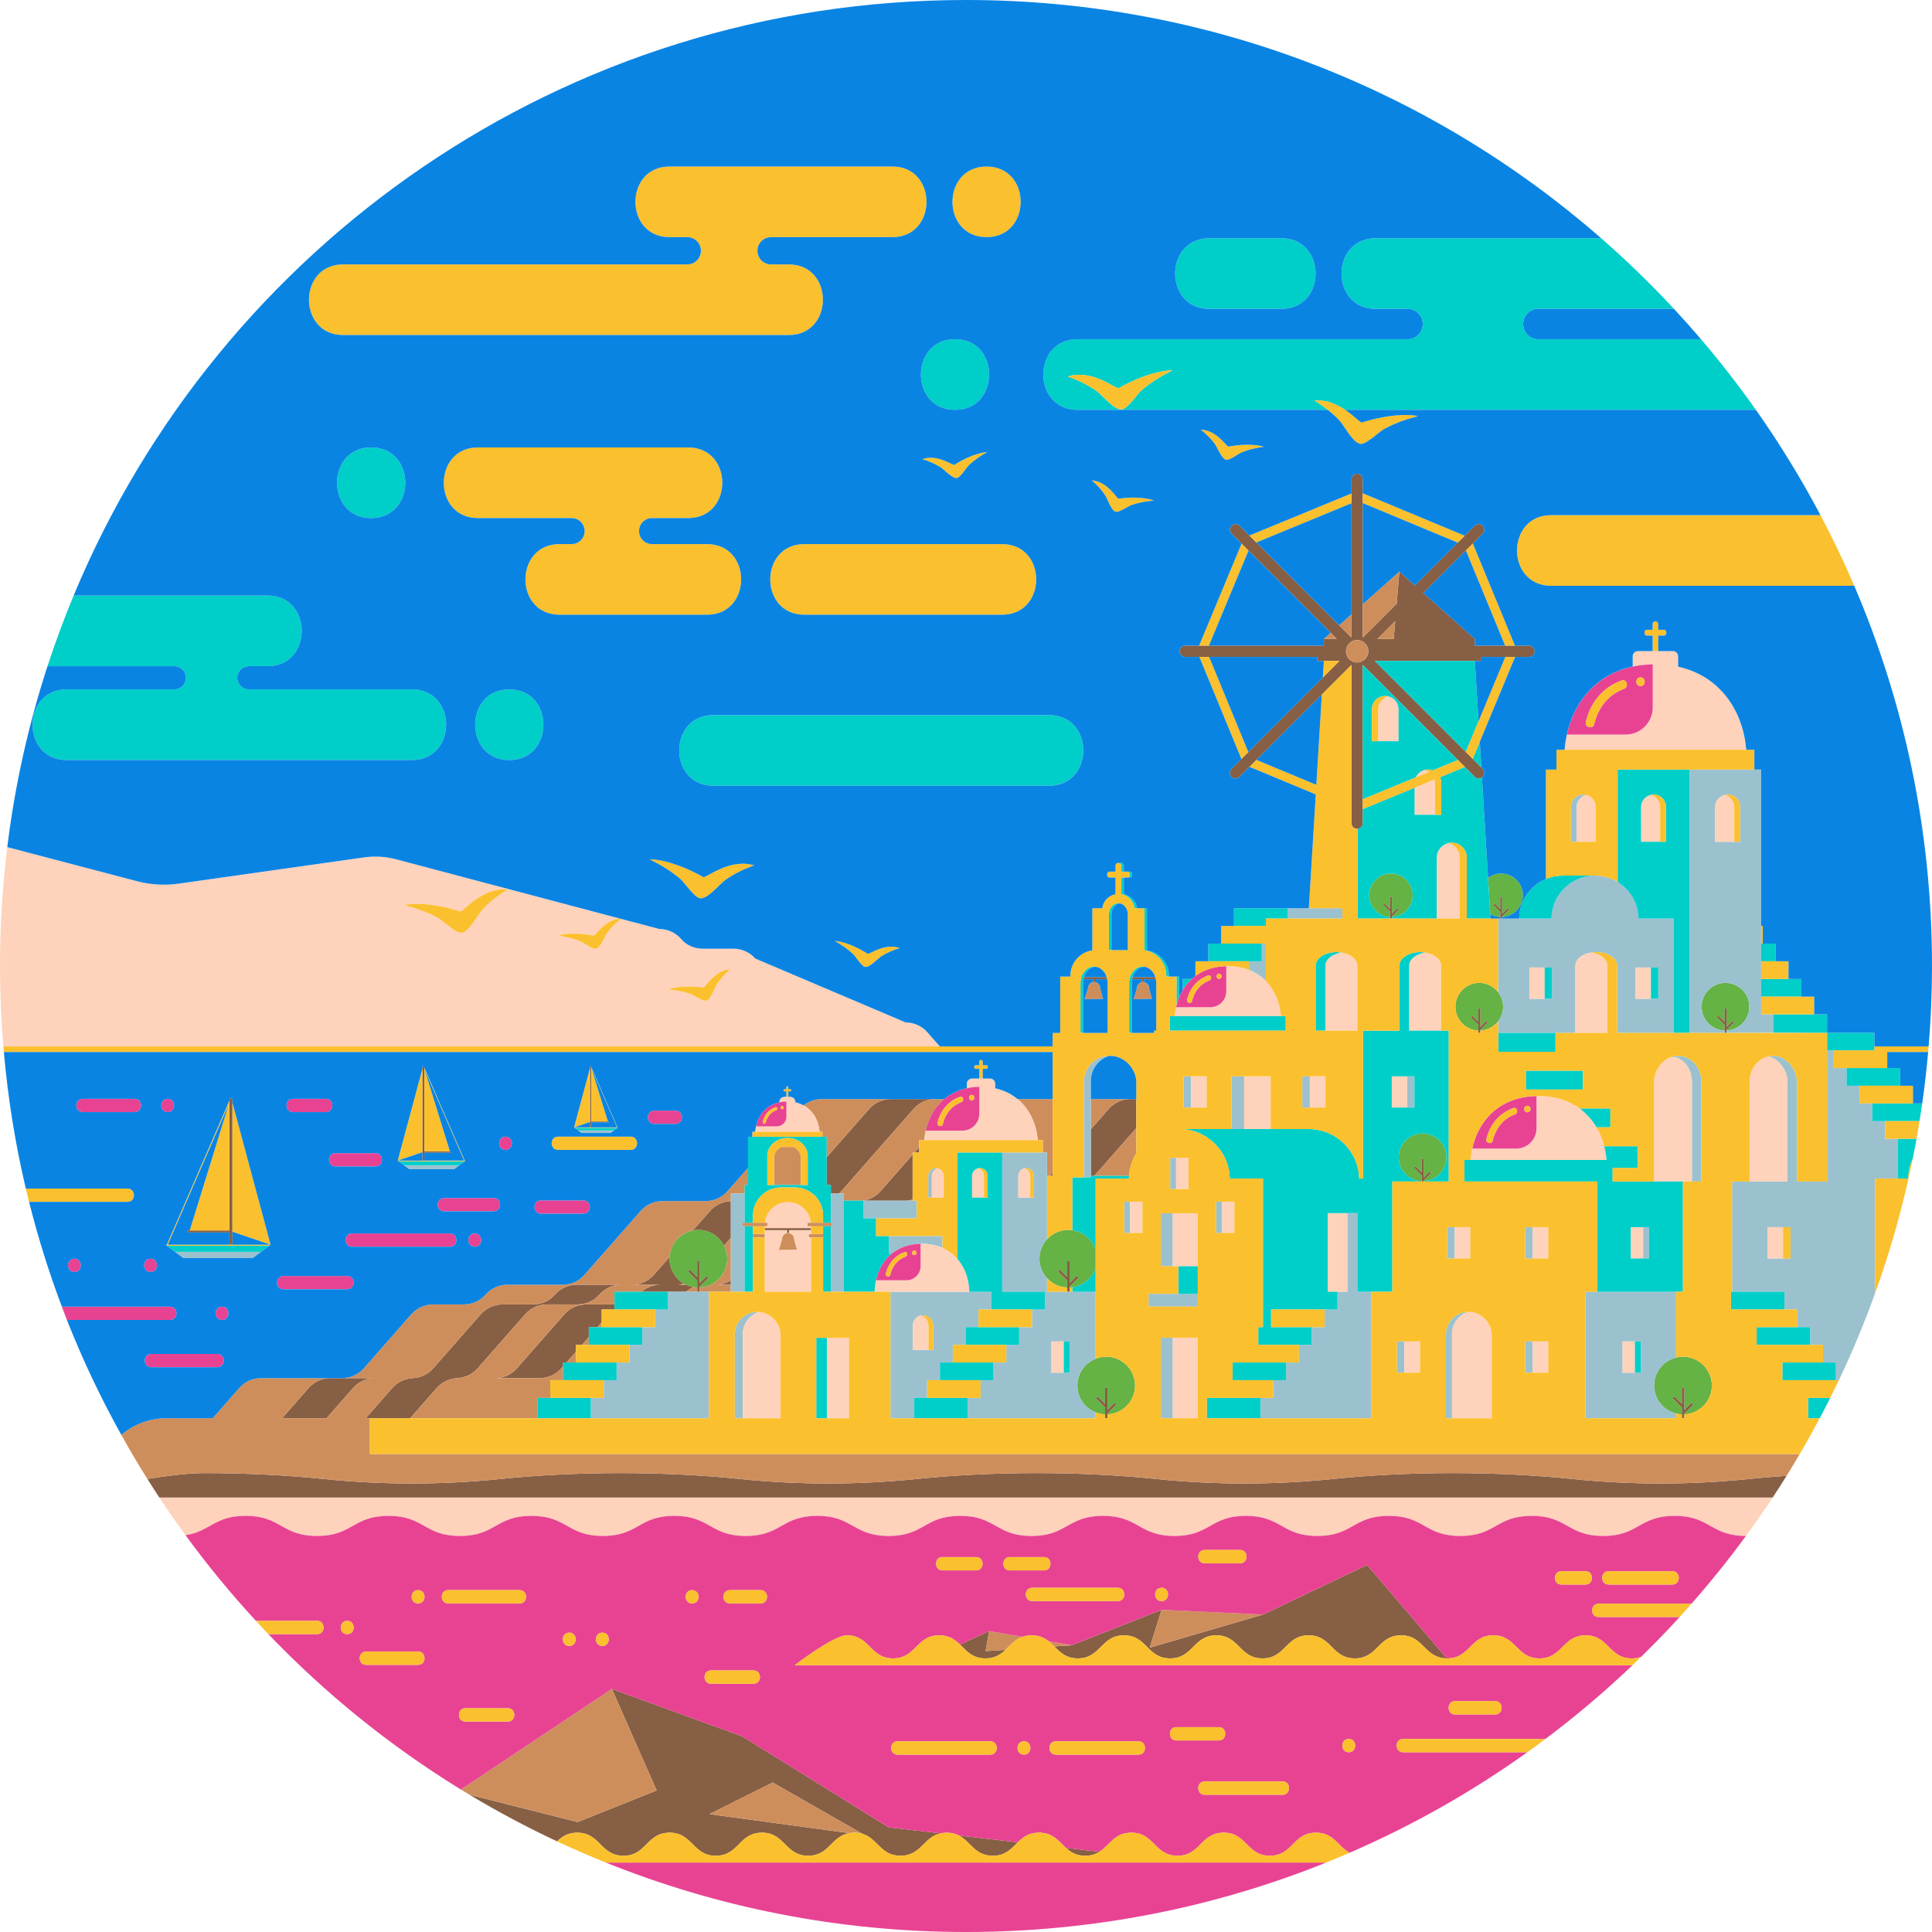 <?xml version="1.0" standalone="no"?>
<svg version="1.1" id="Layer_1" xmlns="http://www.w3.org/2000/svg" xmlns:xlink="http://www.w3.org/1999/xlink" x="0px" y="0px" viewBox="0 0 595.276 595.276" enable-background="new 0 0 595.276 595.276" xml:space="preserve">
<path id="color_x5F_9" fill="#65B245" d="M469.229,275.85c0,3.605-2.845,6.538-6.411,6.696c0-0.069,0-0.125,0-0.206
	c0.648-0.648,1.296-1.296,1.943-1.943c0.256-0.256-0.142-0.654-0.398-0.398c-0.515,0.515-1.03,1.03-1.546,1.546
	c0-2.268,0-2.706,0-4.975c0-0.362-0.563-0.363-0.563,0c0,1.187,0,2.373,0,3.56c-0.528-0.528-1.055-1.055-1.583-1.583
	c-0.256-0.256-0.655,0.141-0.398,0.398c0.66,0.66,1.321,1.321,1.981,1.981c0,0.936,0,1.342,0,1.622
	c-1.122-0.044-2.173-0.36-3.088-0.889l-0.679-11.167c1.123-0.846,2.515-1.353,4.029-1.353
	C466.224,269.139,469.229,272.143,469.229,275.85z M531.639,302.836c-4.06,0-7.351,3.291-7.351,7.351
	c0,3.963,3.138,7.184,7.063,7.336c0-0.307,0-0.752,0-1.777c-0.723-0.723-1.446-1.446-2.17-2.17
	c-0.281-0.281,0.155-0.717,0.436-0.436c0.578,0.578,1.156,1.156,1.734,1.734c0-1.3,0-2.599,0-3.899c0-0.397,0.616-0.397,0.616,0
	c0,2.484,0,2.964,0,5.449c0.564-0.564,1.129-1.128,1.693-1.693c0.281-0.281,0.717,0.155,0.436,0.436
	c-0.709,0.71-1.419,1.419-2.129,2.129c0,0.089,0,0.15,0,0.226c3.906-0.173,7.022-3.385,7.022-7.334
	C538.99,306.127,535.699,302.836,531.639,302.836z M428.873,282.34c0,0.081,0,0.137,0,0.206c3.566-0.158,6.411-3.091,6.411-6.696
	c0-3.706-3.005-6.711-6.711-6.711c-3.707,0-6.711,3.005-6.711,6.711c0,3.618,2.865,6.559,6.449,6.698c0-0.28,0-0.686,0-1.622
	c-0.66-0.66-1.321-1.321-1.981-1.981c-0.257-0.257,0.141-0.654,0.398-0.398c0.528,0.528,1.056,1.055,1.583,1.583
	c0-1.187,0-2.373,0-3.56c0-0.363,0.563-0.362,0.563,0c0,2.268,0,2.706,0,4.975c0.515-0.515,1.03-1.03,1.545-1.546
	c0.257-0.257,0.654,0.142,0.398,0.398C430.169,281.044,429.521,281.692,428.873,282.34z M455.78,302.836
	c-4.06,0-7.351,3.291-7.351,7.351c0,3.963,3.138,7.184,7.063,7.336c0-0.307,0-0.752,0-1.777c-0.723-0.723-1.447-1.446-2.17-2.17
	c-0.281-0.281,0.155-0.717,0.436-0.436c0.578,0.578,1.156,1.156,1.734,1.734c0-1.3,0-2.599,0-3.899c0-0.397,0.616-0.397,0.616,0
	c0,2.484,0,2.964,0,5.449c0.564-0.564,1.129-1.128,1.693-1.693c0.281-0.281,0.717,0.155,0.436,0.436
	c-0.71,0.71-1.419,1.419-2.129,2.129c0,0.089,0,0.15,0,0.226c2.237-0.099,4.211-1.194,5.492-2.857c0.956-1.241,1.53-2.79,1.53-4.478
	s-0.575-3.237-1.53-4.478C460.256,303.964,458.152,302.836,455.78,302.836z M438.308,349.228c-4.06,0-7.351,3.291-7.351,7.351
	c0,3.963,3.138,7.184,7.063,7.336c0-0.307,0-0.752,0-1.777c-0.723-0.723-1.447-1.446-2.17-2.17
	c-0.281-0.281,0.155-0.717,0.436-0.436c0.578,0.578,1.156,1.156,1.734,1.734c0-1.3,0-2.599,0-3.899c0-0.397,0.616-0.397,0.616,0
	c0,2.484,0,2.964,0,5.449c0.564-0.564,1.129-1.129,1.693-1.693c0.281-0.281,0.717,0.155,0.436,0.436
	c-0.709,0.71-1.419,1.419-2.129,2.129c0,0.089,0,0.15,0,0.225c3.906-0.173,7.022-3.385,7.022-7.334
	C445.659,352.519,442.368,349.228,438.308,349.228z M337.59,390.633v-5.598c-1.049-3.161-3.821-5.527-7.205-5.997
	c-0.403-0.056-0.811-0.095-1.229-0.095c-2.595,0-4.923,1.119-6.548,2.892c-1.45,1.582-2.342,3.683-2.342,5.998
	c0,2.315,0.892,4.416,2.342,5.998c1.552,1.693,3.746,2.779,6.2,2.874c0-0.371,0-0.909,0-2.149c-0.875-0.875-1.749-1.749-2.624-2.624
	c-0.34-0.34,0.187-0.867,0.527-0.527c0.699,0.699,1.398,1.398,2.097,2.097c0-1.572,0-3.144,0-4.716c0-0.48,0.745-0.48,0.745,0
	c0,3.005,0,3.585,0,6.59c0.682-0.682,1.365-1.365,2.047-2.047c0.34-0.34,0.867,0.187,0.527,0.527
	c-0.858,0.858-1.716,1.716-2.574,2.574c0,0.107,0,0.181,0,0.273c0.281-0.012,0.558-0.037,0.831-0.075
	C333.769,396.16,336.541,393.794,337.59,390.633z M215.171,378.944c-0.572,0-1.13,0.059-1.672,0.162
	c-3.935,0.75-6.941,4.091-7.191,8.181c-0.011,0.182-0.027,0.362-0.027,0.547c0,3.291,1.793,6.158,4.451,7.695
	c0.193,0.112,0.392,0.214,0.593,0.311c0.721,0.347,1.494,0.6,2.307,0.742c0.389,0.068,0.786,0.109,1.19,0.124
	c0-0.371,0-0.909,0-2.149c-0.875-0.875-1.749-1.749-2.624-2.624c-0.34-0.34,0.188-0.867,0.527-0.527
	c0.699,0.699,1.398,1.398,2.097,2.097c0-1.572,0-3.144,0-4.716c0-0.48,0.745-0.48,0.745,0c0,3.005,0,3.585,0,6.59
	c0.682-0.682,1.365-1.365,2.047-2.047c0.34-0.34,0.867,0.187,0.527,0.527c-0.858,0.858-1.716,1.716-2.574,2.574
	c0,0.107,0,0.181,0,0.273c4.724-0.21,8.492-4.094,8.492-8.87c0-1.459-0.358-2.832-0.981-4.047
	C221.606,380.914,218.621,378.944,215.171,378.944z M340.837,418.02c-1.147,0-2.24,0.225-3.247,0.621
	c-3.302,1.298-5.643,4.507-5.643,8.269s2.341,6.972,5.643,8.269c0.904,0.355,1.879,0.563,2.899,0.603c0-0.371,0-0.909,0-2.149
	c-0.875-0.875-1.749-1.749-2.624-2.624c-0.34-0.34,0.188-0.867,0.527-0.527c0.699,0.699,1.398,1.398,2.097,2.097
	c0-1.572,0-3.144,0-4.716c0-0.48,0.745-0.48,0.745,0c0,3.005,0,3.585,0,6.59c0.682-0.682,1.365-1.365,2.047-2.047
	c0.34-0.34,0.867,0.187,0.527,0.527c-0.858,0.858-1.716,1.716-2.574,2.574c0,0.107,0,0.181,0,0.273
	c4.724-0.209,8.492-4.094,8.492-8.87C349.727,422.001,345.747,418.02,340.837,418.02z M518.554,418.02
	c-0.735,0-1.445,0.099-2.128,0.267c-3.88,0.955-6.762,4.448-6.762,8.623s2.882,7.668,6.762,8.623c0.574,0.141,1.169,0.226,1.78,0.25
	c0-0.371,0-0.909,0-2.149c-0.875-0.875-1.749-1.749-2.624-2.624c-0.34-0.34,0.187-0.867,0.527-0.527
	c0.699,0.699,1.398,1.398,2.097,2.097c0-1.572,0-3.144,0-4.716c0-0.48,0.745-0.48,0.745,0c0,3.005,0,3.585,0,6.59
	c0.682-0.682,1.365-1.365,2.047-2.047c0.34-0.34,0.867,0.187,0.527,0.527c-0.858,0.858-1.716,1.716-2.574,2.574
	c0,0.107,0,0.181,0,0.273c4.724-0.21,8.492-4.094,8.492-8.87C527.444,422.001,523.464,418.02,518.554,418.02z"></path>
<path id="color_x5F_8" fill="#875F44" d="M215.171,378.944c-0.572,0-1.13,0.059-1.672,0.162l5.274-6
	c1.628-1.853,3.948-2.935,6.403-3.021v11.318l-2.096,2.385C221.606,380.914,218.621,378.944,215.171,378.944z M256.006,367.731
	h2.518c0.241-0.22,0.472-0.453,0.69-0.701l22.284-25.354c1.697-1.931,4.144-3.038,6.715-3.038h-13.695
	c-2.571,0-5.018,1.107-6.715,3.038l-13.091,14.894v8.549h1.294V367.731z M108.789,427.665c1.697-1.931,4.144-3.038,6.715-3.038
	h-10.098h-3.597c-2.571,0-5.018,1.107-6.715,3.038l-8.195,9.324h13.695L108.789,427.665z M225.176,395.84v-1.317
	c-1.389,0.849-2.995,1.317-4.658,1.317H225.176z M283.221,355.103v-1.646l-1.447,1.646H283.221z M266.014,369.939h13.695
	c0.504-0.082,0.999-0.2,1.478-0.366v-13.802l-9.896,11.259C269.915,368.596,268.043,369.607,266.014,369.939z M324.337,361.329
	l-0.858,0.976h0.858V361.329z M336.108,362.305h1.066l12.927-14.708v-8.959h-1.776c-2.571,0-5.018,1.107-6.715,3.038l-5.502,6.26
	V362.305z M113.962,436.989h12.403l8.195-9.324c1.697-1.931,4.144-3.038,6.715-3.038h-0.803c2.571,0,5.018-1.107,6.715-3.038
	l14.62-16.634c1.697-1.931,4.144-3.038,6.715-3.038h9.455c2.571,0,5.018-1.107,6.715-3.038c1.697-1.931,4.144-3.038,6.715-3.038
	h-13.695c-2.571,0-5.018,1.107-6.715,3.038h0c-1.697,1.931-4.144,3.038-6.715,3.038h-9.455c-2.571,0-5.018,1.107-6.715,3.038
	l-14.62,16.634c-1.698,1.931-4.144,3.038-6.715,3.038h0.803c-2.571,0-5.018,1.107-6.715,3.038l-8.195,9.324H113.962z
	 M197.657,398.016h8.164h5.531c0.688-0.593,1.455-1.077,2.28-1.434c-0.813-0.142-1.586-0.395-2.307-0.742h-2.884
	c0.782,0,1.549-0.114,2.291-0.311c-2.658-1.537-4.451-4.404-4.451-7.695c0-0.185,0.016-0.365,0.027-0.547l-4.847,5.515
	c-1.697,1.931-4.144,3.038-6.715,3.038h8.741C201.331,395.84,199.27,396.627,197.657,398.016z M173.886,404.955l-14.62,16.634
	c-1.697,1.931-4.144,3.038-6.715,3.038h13.695c2.571,0,5.018-1.107,6.715-3.038l0.535-0.608v-1.172h1.031l2.929-3.333v-2.115h1.859
	l2.101-2.39v-3.058h2.688l1.272-1.448v-4h3.915c0.015-0.01,0.03-0.02,0.045-0.03v-1.518h-8.734
	C178.03,401.917,175.583,403.023,173.886,404.955z M462.255,283.012h0.563c0-0.121,0-0.591,0-0.672
	c0.648-0.648,1.296-1.296,1.943-1.943c0.256-0.256-0.142-0.654-0.398-0.398c-0.515,0.515-1.03,1.03-1.546,1.546
	c0-2.268,0-2.706,0-4.975c0-0.362-0.563-0.363-0.563,0c0,1.187,0,2.373,0,3.56c-0.528-0.528-1.055-1.055-1.583-1.583
	c-0.256-0.256-0.655,0.141-0.398,0.398c0.66,0.66,1.321,1.321,1.981,1.981C462.255,281.861,462.255,282.844,462.255,283.012z
	 M531.352,315.746c0,1.025,0,1.47,0,1.777c0,0.255,0,0.417,0,0.732h0.616c0-0.167,0-0.396,0-0.734c0-0.076,0-0.137,0-0.226
	c0.71-0.71,1.419-1.419,2.129-2.129c0.281-0.281-0.155-0.717-0.436-0.436c-0.564,0.564-1.128,1.128-1.693,1.693
	c0-2.484,0-2.964,0-5.449c0-0.397-0.616-0.397-0.616,0c0,1.3,0,2.599,0,3.899c-0.578-0.578-1.156-1.156-1.734-1.734
	c-0.281-0.281-0.717,0.155-0.436,0.436C529.905,314.299,530.628,315.022,531.352,315.746z M363.435,200.665
	c0-0.962,0.78-1.743,1.743-1.743h42.732v-2.073h3.962l-32.41-32.41c-0.681-0.681-0.681-1.784,0-2.464c0.681-0.68,1.784-0.68,2.464,0
	l34.483,34.483v-48.767c0-0.962,0.78-1.742,1.743-1.742c0.962,0,1.742,0.78,1.742,1.742v48.767l10.438-10.438l0.833-9.907
	l4.797,4.278l18.416-18.416c0.681-0.68,1.784-0.68,2.464,0c0.68,0.681,0.68,1.784,0,2.464l-18.275,18.275l15.852,14.135v2.073
	h16.707c0.962,0,1.743,0.78,1.743,1.743c0,0.962-0.78,1.743-1.743,1.743h-14.694v1.238h-32.835l33.245,33.245
	c0.68,0.681,0.68,1.784,0,2.464c-0.073,0.073-0.153,0.134-0.235,0.192c0,0,0,0,0,0c-0.68,0.477-1.622,0.416-2.23-0.192
	l-34.483-34.483v48.767c0,0.907-0.696,1.644-1.582,1.726c-0.054,0.005-0.105,0.016-0.16,0.016c-0.962,0-1.743-0.78-1.743-1.743
	v-48.767l-34.483,34.483c-0.68,0.68-1.784,0.68-2.464,0s-0.681-1.784,0-2.464l33.245-33.245h-6.81v-1.238h-40.719
	C364.216,202.407,363.435,201.627,363.435,200.665z M424.432,196.849h4.99l0.458-5.448L424.432,196.849z M414.702,200.665
	c0,1.905,1.544,3.449,3.449,3.449c1.905,0,3.449-1.544,3.449-3.449s-1.544-3.449-3.449-3.449
	C416.247,197.215,414.702,198.76,414.702,200.665z M428.311,283.012h0.563c0-0.121,0-0.591,0-0.672
	c0.648-0.648,1.296-1.296,1.943-1.943c0.256-0.256-0.141-0.654-0.398-0.398c-0.515,0.515-1.03,1.03-1.545,1.546
	c0-2.268,0-2.706,0-4.975c0-0.362-0.563-0.363-0.563,0c0,1.187,0,2.373,0,3.56c-0.528-0.528-1.055-1.055-1.583-1.583
	c-0.256-0.256-0.654,0.141-0.398,0.398c0.66,0.66,1.321,1.321,1.981,1.981C428.311,281.861,428.311,282.844,428.311,283.012z
	 M455.492,318.255h0.616c0-0.167,0-0.871,0-0.96c0.71-0.71,1.419-1.419,2.129-2.129c0.281-0.281-0.155-0.717-0.436-0.436
	c-0.564,0.564-1.129,1.128-1.693,1.693c0-2.484,0-2.964,0-5.449c0-0.397-0.616-0.397-0.616,0c0,1.3,0,2.599,0,3.899
	c-0.578-0.578-1.156-1.156-1.734-1.734c-0.281-0.281-0.717,0.155-0.436,0.436c0.723,0.723,1.447,1.446,2.17,2.17
	C455.492,316.771,455.492,317.94,455.492,318.255z M336.767,302.596c0.112-0.021,0.226-0.035,0.344-0.035
	c0.103,0,0.202,0.014,0.3,0.03v-0.871h3.752c-0.042-0.224-0.103-0.438-0.169-0.649h-7.024c-0.066,0.211-0.127,0.425-0.169,0.649
	h2.965V302.596z M351.83,302.596c0.112-0.021,0.226-0.035,0.344-0.035c0.103,0,0.202,0.014,0.3,0.03v-0.871h3.679
	c-0.042-0.224-0.103-0.438-0.169-0.649h-7.024c-0.066,0.211-0.127,0.425-0.169,0.649h3.038V302.596z M438.021,364.042h0.616
	c0-0.039,0-0.266,0-0.354c0.71-0.71,1.419-1.419,2.129-2.129c0.281-0.281-0.155-0.717-0.436-0.436
	c-0.564,0.564-1.129,1.129-1.693,1.693c0-2.485,0-2.964,0-5.449c0-0.397-0.616-0.397-0.616,0c0,1.3,0,2.599,0,3.899
	c-0.578-0.578-1.156-1.156-1.734-1.734c-0.281-0.281-0.717,0.155-0.436,0.436c0.723,0.723,1.447,1.446,2.17,2.17
	C438.021,363.163,438.021,364.001,438.021,364.042z M328.808,394.557c0,1.24,0,1.778,0,2.149c0,0.404,0,0.617,0,1.309h0.745
	c0-0.291,0-0.579,0-1.312c0-0.092,0-0.165,0-0.273c0.858-0.858,1.716-1.716,2.574-2.574c0.34-0.34-0.187-0.867-0.527-0.527
	c-0.683,0.682-1.365,1.365-2.047,2.047c0-3.005,0-3.585,0-6.59c0-0.48-0.745-0.48-0.745,0c0,1.572,0,3.144,0,4.716
	c-0.699-0.699-1.398-1.398-2.097-2.097c-0.34-0.34-0.867,0.187-0.527,0.527C327.059,392.808,327.934,393.683,328.808,394.557z
	 M214.823,394.557c0,1.24,0,1.778,0,2.149c0,0.404,0,0.617,0,1.309h0.745c0-0.291,0-0.579,0-1.312c0-0.092,0-0.165,0-0.273
	c0.858-0.858,1.716-1.716,2.574-2.574c0.34-0.34-0.187-0.867-0.527-0.527c-0.682,0.682-1.365,1.365-2.047,2.047
	c0-3.005,0-3.585,0-6.59c0-0.48-0.745-0.48-0.745,0c0,1.572,0,3.144,0,4.716c-0.699-0.699-1.398-1.398-2.097-2.097
	c-0.34-0.34-0.867,0.187-0.527,0.527C213.073,392.808,213.948,393.683,214.823,394.557z M242.477,379.914
	c0.112-0.021,0.226-0.035,0.344-0.035c0.103,0,0.202,0.014,0.301,0.03v-0.871h6.753v-0.649h-14.222v0.649h6.825V379.914z
	 M340.489,436.989h0.745c0-0.258,0-1.374,0-1.481c0.858-0.858,1.716-1.716,2.574-2.574c0.34-0.34-0.187-0.867-0.527-0.527
	c-0.682,0.682-1.365,1.365-2.047,2.047c0-3.005,0-3.585,0-6.59c0-0.48-0.745-0.48-0.745,0c0,1.572,0,3.144,0,4.716
	c-0.699-0.699-1.398-1.398-2.097-2.097c-0.34-0.34-0.867,0.187-0.527,0.527c0.875,0.875,1.749,1.749,2.624,2.624
	C340.489,434.874,340.489,436.378,340.489,436.989z M518.206,433.634c0,1.24,0,2.744,0,3.355h0.745c0-0.258,0-1.374,0-1.481
	c0.858-0.858,1.716-1.716,2.574-2.574c0.34-0.34-0.187-0.867-0.527-0.527c-0.682,0.682-1.365,1.365-2.047,2.047
	c0-3.005,0-3.585,0-6.59c0-0.48-0.745-0.48-0.745,0c0,1.572,0,3.144,0,4.716c-0.699-0.699-1.398-1.398-2.097-2.097
	c-0.34-0.34-0.867,0.187-0.527,0.527C516.457,431.884,517.331,432.759,518.206,433.634z M538.927,455.69
	c-18.137,1.863-36.406,1.863-54.544,0c-11.35-1.166-23.793-1.81-36.845-1.81c-13.052,0-25.496,0.644-36.845,1.81
	c-18.137,1.863-36.406,1.863-54.544,0c-11.35-1.166-23.793-1.81-36.845-1.81c-13.052,0-25.495,0.644-36.845,1.81
	c-18.137,1.863-36.407,1.863-54.544,0c-11.35-1.166-23.793-1.81-36.845-1.81c-13.052,0-25.495,0.644-36.845,1.81
	c-18.137,1.863-36.406,1.863-54.544,0c-11.35-1.166-23.793-1.81-36.845-1.81c-4.592,0-10.926,0.764-17.429,1.805
	c1.211,1.928,2.443,3.84,3.696,5.738h497.069c1.464-2.216,2.898-4.453,4.303-6.71C546.519,454.98,542.663,455.307,538.927,455.69z
	 M130.733,355.178h8.318v-0.416h-8.318v-25.837v-0.129c0-0.164-0.133-0.297-0.297-0.297c-0.164,0-0.297,0.133-0.297,0.297v28.807
	h0.594V355.178z M182.186,345.795h5.392v-0.27h-5.392v-16.75v-0.083c0-0.106-0.086-0.193-0.193-0.193
	c-0.106,0-0.193,0.086-0.193,0.193v18.675h0.385V345.795z M70.696,383.515h0.921v-44.714c0-0.207-0.168-0.375-0.375-0.375h-0.171
	c-0.207,0-0.375,0.168-0.375,0.375v40.312H57.81v0.644h12.886V383.515z M305.906,571.785c3.95,0,5.707-2.193,7.706-4.144
	l-18.194-2.109C299.112,567.418,300.326,571.785,305.906,571.785z M228.723,535.004l-40.205-14.62l13.808,31.271l-24.367,9.747
	l-33.31-8.419c8.719,5.235,17.731,10.03,27,14.367c1.523-1.44,3.249-2.677,6.212-2.677c7.117,0,7.117,7.113,14.233,7.113
	c7.114,0,7.114-7.113,14.228-7.113c7.112,0,7.112,7.113,14.224,7.113c7.112,0,7.112-7.113,14.224-7.113
	c7.114,0,7.114,7.113,14.228,7.113c6.553,0,7.082-6.024,12.686-6.975l-43.114-5.846l19.493-9.747l27.673,15.813
	c4.724,1.433,5.56,6.754,11.717,6.754c6.416,0,7.061-5.77,12.343-6.905l-15.996-1.855L228.723,535.004z M334.358,571.785
	c1.875,0,3.249-0.501,4.396-1.229l-10.339-1.199C329.875,570.688,331.568,571.785,334.358,571.785z M295.799,506.72
	c2.051,1.979,3.8,4.26,7.831,4.26c2.952,0,4.675-1.228,6.194-2.661l-6.144,0.421l1.092-6.186L295.799,506.72z M389.196,497.46
	l-34.934,10.189l3.639-11.645h0l-27.656,10.917l0,0l-5.408,0.37c1.824,1.822,3.601,3.689,7.246,3.689
	c7.112,0,7.112-7.113,14.224-7.113c7.114,0,7.114,7.113,14.228,7.113c7.113,0,7.113-7.113,14.227-7.113
	c7.114,0,7.114,7.113,14.229,7.113c7.113,0,7.113-7.113,14.227-7.113c7.113,0,7.113,7.113,14.225,7.113
	c7.112,0,7.112-7.113,14.225-7.113c7.082,0,7.118,7.044,14.137,7.107l-24.585-28.799L389.196,497.46z"></path>
<path id="color_x5F_7" fill="#CE8E5C" d="M174.527,419.807l2.929-3.333v3.333H174.527z M189.335,403.434
	c-0.015,0.01-0.03,0.02-0.045,0.03h0.045V403.434z M246.734,356.639c0-1.42-0.906-2.638-2.22-3.254h-3.785
	c-1.313,0.615-2.22,1.834-2.22,3.254v8.48h8.225V356.639z M181.416,414.359v-2.39l-2.101,2.39H181.416z M185.375,407.464
	l-1.272,1.448h1.272V407.464z M252.512,348.713h0.887v1.525h1.314v6.332l13.091-14.894c1.697-1.931,4.144-3.038,6.715-3.038h-21.372
	c-2.033,0-3.982,0.701-5.551,1.946C250.625,342.238,252.248,345.388,252.512,348.713z M225.176,381.402l-2.096,2.385
	c0.623,1.215,0.981,2.588,0.981,4.047c0,4.775-3.769,8.66-8.492,8.87c0,0.733,0,1.021,0,1.312h2.85h4.308h2.449v-2.176h-4.658
	c1.662,0,3.268-0.469,4.658-1.317V381.402z M214.823,398.016c0-0.693,0-0.906,0-1.309c-0.404-0.016-0.802-0.056-1.19-0.124
	c-0.825,0.357-1.592,0.841-2.28,1.434H214.823z M211.325,395.84c-0.202-0.097-0.4-0.199-0.593-0.311
	c-0.742,0.197-1.509,0.311-2.291,0.311H211.325z M336.108,347.936l5.502-6.26c1.697-1.931,4.144-3.038,6.715-3.038h-12.217V347.936z
	 M281.187,369.573c-0.479,0.165-0.974,0.283-1.478,0.366h1.478V369.573z M319.741,351.297h1.564v3.806h1.303v7.201h0.871
	l0.858-0.976v-22.691h-10.351c-0.141,0-0.28,0.016-0.421,0.023C317.306,341.773,319.355,346.427,319.741,351.297z M347.877,362.305
	c0.184-2.538,0.97-4.902,2.224-6.958v-7.75l-12.927,14.708H347.877z M258.524,367.731h1.496v2.208h5.958h0.036
	c2.029-0.331,3.901-1.343,5.278-2.909l9.896-11.259v-0.668h0.587l1.447-1.646v-2.16h1.563c0.077-0.99,0.234-1.969,0.446-2.932h0
	c0-0.002,0.001-0.004,0.001-0.006c0.088-0.398,0.192-0.79,0.303-1.18c0.023-0.082,0.046-0.165,0.071-0.247
	c0.114-0.381,0.238-0.756,0.374-1.128c0.025-0.068,0.052-0.135,0.078-0.203c0.618-1.629,1.454-3.157,2.513-4.526
	c0.034-0.044,0.067-0.089,0.102-0.133c0.249-0.315,0.511-0.618,0.783-0.914c0.052-0.057,0.106-0.113,0.159-0.169
	c0.282-0.298,0.574-0.587,0.881-0.863c0.013-0.012,0.027-0.023,0.04-0.034c0.124-0.111,0.252-0.217,0.38-0.324h-2.702
	c-2.571,0-5.018,1.107-6.715,3.038l-22.284,25.354C258.996,367.277,258.765,367.511,258.524,367.731z M410.004,194.982l-2.094,1.868
	h3.962L410.004,194.982z M431.164,176.113l-11.27,10.05v10.295l10.438-10.438L431.164,176.113z M416.409,189.27l-3.799,3.388
	l3.799,3.799V189.27z M429.88,191.401l-5.448,5.448h4.99L429.88,191.401z M414.702,200.665c0,1.905,1.544,3.449,3.449,3.449
	c1.905,0,3.449-1.544,3.449-3.449s-1.544-3.449-3.449-3.449C416.247,197.215,414.702,198.76,414.702,200.665z M338.974,304.424
	c0-0.926-0.677-1.688-1.562-1.832c-0.098-0.016-0.198-0.03-0.3-0.03c-0.118,0-0.232,0.014-0.344,0.035
	c-0.864,0.162-1.519,0.917-1.519,1.828c0,0-0.894,3.125-1.067,3.441l5.715-0.102C339.769,307.511,338.974,304.424,338.974,304.424z
	 M354.037,304.424c0-0.926-0.677-1.688-1.562-1.832c-0.098-0.016-0.198-0.03-0.3-0.03c-0.118,0-0.232,0.014-0.344,0.035
	c-0.864,0.162-1.519,0.917-1.519,1.828c0,0-0.894,3.125-1.067,3.441l5.715-0.102C354.832,307.511,354.037,304.424,354.037,304.424z
	 M228.812,376.743v1.083h0.625H232h3.63h0.806v-1.083h-0.764H232h-2.562H228.812z M232,380.194v1.083h3.63h0.022v-1.083h-0.022H232z
	 M256.006,377.826h0.378v-1.083h-0.378h-2.398h-3.754h-1.094v1.083h1.136h3.712H256.006z M249.171,380.194v1.083h0.725h3.712v-1.083
	h-3.712H249.171z M243.121,379.909c-0.099-0.016-0.198-0.03-0.301-0.03c-0.118,0-0.232,0.014-0.344,0.035
	c-0.864,0.162-1.519,0.917-1.519,1.828c0,0-0.894,3.125-1.067,3.441l5.715-0.102c-0.128-0.252-0.923-3.339-0.923-3.339
	C244.683,380.816,244.006,380.054,243.121,379.909z M113.962,448.014v-11.025h-1.292l8.195-9.324
	c1.697-1.931,4.144-3.038,6.715-3.038h-0.803c2.571,0,5.018-1.107,6.715-3.038l14.62-16.634c1.698-1.931,4.144-3.038,6.715-3.038
	h9.455c2.571,0,5.018-1.107,6.715-3.038h0c1.697-1.931,4.144-3.038,6.715-3.038h13.695c-2.571,0-5.018,1.107-6.715,3.038
	c-1.697,1.931-4.144,3.038-6.715,3.038h-9.455c-2.571,0-5.018,1.107-6.715,3.038l-14.62,16.634
	c-1.697,1.931-4.144,3.038-6.715,3.038h0.803c-2.571,0-5.018,1.107-6.715,3.038l-8.195,9.324h39.211v-6.286h3.96v-5.448h3.96v-4.275
	l-0.535,0.608c-1.697,1.931-4.144,3.038-6.715,3.038h-13.695c2.571,0,5.018-1.107,6.715-3.038l14.62-16.634
	c1.697-1.931,4.144-3.038,6.715-3.038h8.734v-3.901h8.322c1.612-1.389,3.674-2.176,5.83-2.176h-8.741
	c2.571,0,5.018-1.107,6.715-3.038l4.847-5.515c0.249-4.091,3.256-7.432,7.191-8.181l5.274-6c1.628-1.853,3.948-2.935,6.403-3.021
	v-2.354h4.262v-2.612h1.046v-5.299l-6.336,7.209c-1.697,1.931-4.144,3.038-6.715,3.038h-13.316c-2.571,0-5.018,1.107-6.715,3.038
	l-17.312,19.696c-1.697,1.931-4.144,3.038-6.715,3.038h-17.031c-2.571,0-5.018,1.107-6.715,3.038
	c-1.697,1.931-4.144,3.038-6.715,3.038h-9.455c-2.571,0-5.018,1.107-6.715,3.038l-14.62,16.634
	c-1.697,1.931-4.144,3.038-6.715,3.038h10.098c-2.571,0-5.018,1.107-6.715,3.038l-8.195,9.324H86.898l8.195-9.324
	c1.697-1.931,4.144-3.038,6.715-3.038H80.437c-2.571,0-5.018,1.107-6.715,3.038l-8.195,9.324H51.308
	c-5.118,0-10.042,1.83-13.938,5.11c2.562,4.606,5.241,9.135,8.036,13.587c6.503-1.041,12.838-1.805,17.429-1.805
	c13.052,0,25.495,0.644,36.845,1.81c18.137,1.863,36.407,1.863,54.544,0c11.35-1.166,23.793-1.81,36.845-1.81
	c13.052,0,25.495,0.644,36.845,1.81c18.137,1.863,36.407,1.863,54.544,0c11.35-1.166,23.793-1.81,36.845-1.81
	c13.052,0,25.495,0.644,36.845,1.81c18.137,1.863,36.406,1.863,54.544,0c11.35-1.166,23.793-1.81,36.845-1.81
	c13.052,0,25.495,0.644,36.845,1.81c18.137,1.863,36.406,1.863,54.544,0c3.736-0.384,7.592-0.711,11.548-0.977
	c1.379-2.215,2.73-4.447,4.052-6.7H113.962z M142.018,551.384c0.874,0.537,1.752,1.07,2.632,1.598l33.31,8.419l24.367-9.747
	l-13.808-31.271L142.018,551.384z M218.57,558.964l43.114,5.846c0.479-0.081,0.981-0.138,1.541-0.138
	c0.957,0,1.777,0.136,2.512,0.359l-27.673-15.813L218.57,558.964z M357.901,496.004l-3.639,11.645l34.934-10.189L357.901,496.004
	L357.901,496.004z M304.772,502.555l-1.092,6.186l6.144-0.421c1.587-1.498,2.964-3.206,5.257-3.998L304.772,502.555L304.772,502.555
	z M324.836,507.292l5.408-0.37h0l-7.152-1.226C323.713,506.188,324.279,506.735,324.836,507.292z"></path>
<path id="color_x5F_6" fill="#9BC1CF" d="M580.846,350.876v-5.448h-3.96v-5.448h-3.96v-5.448h-3.96v-5.448h-3.96v-5.448h-2.064
	v40.405h-9.266v-30.638c0-3.806-3.031-8.072-7.311-8.072c-0.533,0-1.047,0.056-1.538,0.163c3.528,0.801,5.916,4.532,5.916,7.909
	v30.638H533.69v33.974h16.127v5.448h3.96v5.448h3.96v5.448h3.96v5.448h3.96v5.448h0.932c4.124-8.676,7.841-17.582,11.125-26.696
	v-35.43h7.091v-12.253H580.846z M551.688,378.11v9.638v0h-7.13v-9.638H551.688L551.688,378.11z M531.968,317.521
	c0,0.338,0,0.567,0,0.734l14.489-0.067v-5.662h-3.82v-75.413h-22.108v81.141h10.823c0-0.315,0-0.478,0-0.732
	c-3.925-0.152-7.063-3.374-7.063-7.336c0-4.06,3.291-7.351,7.351-7.351c4.06,0,7.351,3.291,7.351,7.351
	C538.99,314.135,535.874,317.348,531.968,317.521z M536.16,259.37h-7.682v-10.726c0-1.811,1.255-3.325,2.941-3.73
	c0.289-0.07,0.589-0.11,0.9-0.11c2.121,0,3.841,1.72,3.841,3.841V259.37z M485.805,259.37h-1.799v-10.726
	c0-2.121,1.72-3.841,3.841-3.841c0.31,0,0.611,0.041,0.9,0.11c-1.686,0.405-2.941,1.92-2.941,3.73V259.37z M413.597,283.012h-16.905
	v-3.172h16.905V283.012z M390.025,302.276c-1.414-1.451-3.15-2.631-5.213-3.436v-2.657h3.96v-5.448h1.253V302.276z M491.827,293.354
	L491.827,293.354c3.55,0,6.428,1.868,6.428,4.172v20.728h17.49v-35.243H504.84c-0.064-4.768-2.621-8.925-6.42-11.252
	c-1.951-1.195-4.226-1.905-6.668-1.962c-0.105-0.002-0.207-0.016-0.312-0.016c-7.345,0-13.303,5.908-13.401,13.23H461.6v22.697
	c0.956,1.241,1.53,2.79,1.53,4.478s-0.575,3.237-1.53,4.478v3.591h0.064H485.4v-20.728c0-1.967,2.1-3.612,4.922-4.052
	C490.805,293.399,491.308,293.354,491.827,293.354z M503.951,298.099h4.722l0,0h2.266l0,0v9.638h-2.266h-4.722V298.099z
	 M478.2,298.099v9.638h-2.266h-4.722v-9.638h4.722l0,0H478.2L478.2,298.099z M341.616,325.352c-3.203,1.103-5.507,4.133-5.507,7.71
	v29.706h-2.15v-29.364C333.958,329.078,337.112,325.558,341.616,325.352z M524.234,333.403v30.638h-2.933v-30.638
	c0-3.376-1.741-6.262-4.445-7.466c-0.649-0.289-1.386-0.314-2.074-0.138l-0.538,0.137c0.408-0.189,0.836-0.341,1.284-0.442
	c0.449-0.102,0.913-0.163,1.396-0.163C521.204,325.332,524.234,328.945,524.234,333.403z M379.422,331.624h3.919v0v16.255
	c-1.32,0-2.631,0-3.919,0V331.624L379.422,331.624z M366.981,341.263h-2.313v-9.638v0h2.313v0V341.263z M401.259,331.624
	L401.259,331.624l2.313,0v0v9.638h-2.313V331.624z M433.546,331.624h2.267v0v9.638h-2.267V331.624L433.546,331.624z
	 M287.117,369.003h-1.124v-6.698c0-1.325,1.074-2.399,2.399-2.399c0.194,0,0.381,0.025,0.562,0.069
	c-1.053,0.253-1.837,1.199-1.837,2.33V369.003z M274.762,386.282h-0.864v-5.448h16.486v3.645c-1.816-0.797-3.933-1.255-6.363-1.255
	c-0.128,0-0.246,0.015-0.373,0.018c-0.001,0-0.001,0-0.002,0c-1.433,0.029-2.749,0.223-3.958,0.55
	c-0.068,0.018-0.138,0.035-0.205,0.054c-0.357,0.102-0.702,0.217-1.039,0.342c-0.076,0.028-0.151,0.058-0.226,0.087
	c-0.34,0.134-0.673,0.275-0.993,0.431c-0.021,0.01-0.041,0.022-0.062,0.032C276.287,385.174,275.486,385.692,274.762,386.282z
	 M282.465,375.387h-16.486v-5.448h0.036h16.451V375.387z M218.418,398.016v38.973h-36.355v-6.286h3.96v-5.448h3.96v-5.448h3.96
	v-5.448h3.96v-5.448h3.96v-5.448h3.96v-5.448H218.418z M260.02,367.731v30.285h-4.014v-20.19h0.378v-1.083h-0.378v-9.012H260.02z
	 M229.438,398.016h-4.262v-30.285h4.262v9.012h-0.625v1.083h0.625V398.016z M233.452,404.212c0.113,0,0.221,0.013,0.332,0.019
	c-2.833,0.949-4.888,3.596-4.888,6.749v26.009h-2.511v-25.71C226.385,407.376,229.314,404.212,233.452,404.212z M301.496,403.464
	h3.96v-5.448h-31.092v38.973h7.334v-6.286h3.96v-5.448h3.96v-5.448h3.96v-5.448h3.96v-5.448h3.96V403.464z M287.564,415.926h-6.288
	v-7.523c0-1.482,1.027-2.722,2.408-3.054c0.237-0.057,0.482-0.09,0.736-0.09c1.736,0,3.144,1.408,3.144,3.144V415.926z
	 M322.608,398.016v-4.184c-1.45-1.582-2.342-3.683-2.342-5.998c0-2.315,0.892-4.416,2.342-5.998v-26.733h-13.807v42.913h13.141
	v5.448h-3.96v5.448h-3.96v5.448h-3.96v5.448h-3.96v5.448h-3.96v5.448h-3.96v6.286h39.407v-1.809
	c-3.302-1.298-5.643-4.507-5.643-8.269s2.341-6.971,5.643-8.269v-20.625H322.608z M318.563,369.003h-1.124h-3.673v-6.698
	c0-1.131,0.784-2.077,1.837-2.33c0.181-0.043,0.368-0.069,0.562-0.069c1.325,0,2.399,1.074,2.399,2.399V369.003z M329.595,422.95
	h-5.635v-9.638h5.635V422.95z M362.372,366.377h-1.828v-9.638v0h1.828v0V366.377z M361.361,390.159h-3.695v-16.343v0h3.695v0
	V390.159z M357.666,412.159h3.695v0v24.829h-3.695V412.159L357.666,412.159z M346.378,370.253h1.828v0v9.638h-1.828V370.253
	L346.378,370.253z M374.712,370.253h1.828v0v9.638h-1.828V370.253L374.712,370.253z M369.059,398.645v3.929h-15.178v-3.929H369.059z
	 M418.232,398.016h4.218v38.973h-34.115v-6.286h3.96v-5.448h3.96v-5.448h3.96v-5.448h3.96v-5.448h3.96v-5.448h3.96v-5.448h3.173
	v-24.253v0h2.965v0V398.016z M452.288,404.225c-2.841,0.945-4.903,3.596-4.903,6.755v26.009h-1.883v-25.71
	C445.502,407.466,448.301,404.367,452.288,404.225z M488.473,398.016v38.973h27.952v-1.456c-3.88-0.955-6.762-4.448-6.762-8.623
	s2.882-7.668,6.762-8.623v-20.272H488.473z M505.571,422.95h-5.635v-9.638h5.635V422.95z M430.41,413.312h2.313l0,0v9.638h-2.313
	V413.312L430.41,413.312z M469.913,413.312h2.313l0,0v9.638h-2.313V413.312L469.913,413.312z M469.913,378.11h2.313v0v9.638h-2.313
	V378.11L469.913,378.11z M448.203,387.749h-2.313v-9.638v0h2.313v0V387.749z M506.258,378.11L506.258,378.11l1.828,0v0v9.638h-1.828
	V378.11z M124.438,359.02h17.121l-1.653,1.24h-13.815L124.438,359.02z M188.132,349.089h-8.956l-1.072-0.804h11.099h0
	L188.132,349.089z M80.449,385.71L80.449,385.71l-2.561,1.921H56.486l-2.561-1.921H80.449z"></path>
<path id="color_x5F_5" fill="#FFD2BB" d="M285.74,318.052c-1.697-1.931-4.144-3.038-6.715-3.038l-46.305-19.672
	c-1.697-1.931-4.144-3.038-6.715-3.038h-9.455c-2.524,0-4.989-1.013-6.625-2.934c-1.7-1.995-4.188-3.142-6.805-3.142l-11.774-3.119
	c-1.57,1.232-2.974,2.613-4.18,4.206c-0.841,1.11-2.07,4.651-3.548,5.006c-1.053,0.252-3.837-1.911-4.792-2.299
	c-2.181-0.888-4.472-1.393-6.797-1.716c0.312-0.158,4.108-1.33,10.886-0.04c0.686-0.153,3.506-4.875,8.208-5.215l-69.035-18.286
	c-3.242-0.859-6.623-1.059-9.943-0.588l-57.093,8.087c-4.264,0.604-8.604,0.352-12.769-0.742L2.245,261.007
	C0.772,273.012,0,285.234,0,297.638c0,8.345,0.361,16.605,1.035,24.777h288.539L285.74,318.052z M148.776,280.114
	c-1.546,1.61-4.164,7.016-6.583,7.303c-1.724,0.205-5.75-3.759-7.197-4.556c-3.305-1.822-6.857-3.054-10.497-4.003
	c0.526-0.193,6.787-1.348,17.334,1.973c1.146-0.117,6.74-7.458,14.569-6.75C153.599,275.776,151.045,277.75,148.776,280.114z
	 M220.951,303.139c-0.785,1.15-1.839,4.747-3.298,5.174c-1.04,0.304-3.926-1.72-4.899-2.061c-2.222-0.78-4.535-1.172-6.873-1.38
	c0.304-0.173,4.038-1.53,10.871-0.574c0.693-0.191,3.378-5.285,8.269-5.657C223.471,299.972,222.103,301.45,220.951,303.139z
	 M49.103,461.424h497.069c-2.649,4.011-5.392,7.955-8.227,11.827c-10.949-0.023-10.971-6.188-21.96-6.188
	c-11.01,0-11.01,6.189-22.02,6.189c-11.01,0-11.01-6.189-22.019-6.189c-11.008,0-11.008,6.189-22.017,6.189
	c-11.008,0-11.008-6.189-22.016-6.189c-11.007,0-11.007,6.189-22.014,6.189c-11.009,0-11.009-6.189-22.017-6.189
	c-11.007,0-11.007,6.189-22.014,6.189c-11.006,0-11.006-6.189-22.012-6.189c-11.008,0-11.008,6.189-22.016,6.189
	c-11.008,0-11.008-6.189-22.017-6.189c-11.008,0-11.008,6.189-22.015,6.189c-11.009,0-11.009-6.189-22.017-6.189
	c-11.008,0-11.008,6.189-22.015,6.189c-11.007,0-11.007-6.189-22.014-6.189c-11.007,0-11.007,6.189-22.014,6.189
	c-11.007,0-11.007-6.189-22.013-6.189c-11.007,0-11.007,6.189-22.014,6.189c-11.008,0-11.008-6.189-22.016-6.189
	c-11.007,0-11.007,6.189-22.014,6.189c-11.006,0-11.006-6.189-22.012-6.189c-9.7,0-10.856,4.805-18.526,5.946
	C54.381,469.214,51.697,465.352,49.103,461.424z M233.784,404.231c3.96,0.195,6.735,3.807,6.735,7.049v25.71h-11.623V410.98
	C228.896,407.827,230.95,405.18,233.784,404.231z M517.061,205.415v-3.193c0-0.886-0.719-1.605-1.605-1.605h-10.796
	c-0.886,0-1.605,0.719-1.605,1.605v3.148c-13.263,2.844-20.069,13.922-20.986,25.65h55.977
	C537.117,219.3,530.232,208.317,517.061,205.415z M509.231,217.965c0,4.617-3.743,8.359-8.359,8.359h-18.088
	c2.547-11.516,11.161-21.321,26.447-21.627V217.965z M511.515,259.37h-5.882v-10.726c0-1.811,1.255-3.325,2.941-3.73
	c1.686,0.405,2.941,1.92,2.941,3.73V259.37z M531.419,244.914c1.686,0.405,2.941,1.92,2.941,3.73v10.726h-5.882v-10.726
	C528.478,246.834,529.733,245.32,531.419,244.914z M491.688,259.37h-5.882v-10.726c0-1.811,1.255-3.325,2.941-3.73
	c1.686,0.405,2.941,1.92,2.941,3.73V259.37z M509.612,364.042v-30.638c0-2.948,1.823-6.163,4.632-7.466l0.538-0.137
	c0.688-0.175,1.425-0.151,2.074,0.138c2.704,1.203,4.445,4.089,4.445,7.466v30.638H509.612z M550.743,364.042h-11.689v-30.638
	c0-3.903,2.323-7.158,5.774-7.909c3.528,0.801,5.916,4.532,5.916,7.909V364.042z M430.921,228.379h-6.295v-9.835
	c0-1.938,1.343-3.558,3.148-3.992c1.805,0.434,3.148,2.055,3.148,3.992V228.379z M440.357,237.833l-4.13,1.702
	c0.516-1.144,1.529-2.015,2.774-2.315C439.496,237.339,439.95,237.554,440.357,237.833z M442.149,251.048h-6.295v-8.344l6.147-2.533
	c0.088,0.334,0.149,0.68,0.149,1.042V251.048z M449.775,283.012h-7.092v-18.734c0-2.183,1.513-4.009,3.546-4.498
	c2.033,0.489,3.546,2.314,3.546,4.498V283.012z M444.026,317.556h-9.844v-20.029c0-1.967,2.1-3.612,4.922-4.052
	c2.822,0.44,4.922,2.085,4.922,4.052V317.556z M485.4,297.527c0-1.967,2.1-3.612,4.922-4.052c2.822,0.44,4.922,2.085,4.922,4.052
	v20.728H485.4V297.527z M418.217,317.556h-9.844v-20.029c0-1.967,2.1-3.612,4.922-4.052c2.822,0.44,4.922,2.085,4.922,4.052V317.556
	z M394.689,313.082h-32.763c0.073-0.927,0.219-1.845,0.418-2.748h10.587c2.702,0,4.893-2.191,4.893-4.893v-7.765
	c0.143-0.003,0.275-0.02,0.42-0.02c2.479,0,4.657,0.438,6.569,1.184c2.063,0.805,3.799,1.985,5.213,3.436
	C392.816,305.143,394.367,309.032,394.689,313.082z M383.34,347.879v-16.255h8.164v16.255
	C388.887,347.879,386.104,347.879,383.34,347.879z M371.799,341.263l-4.818,0v-9.638h4.818V341.263z M408.389,341.263l-4.818,0
	v-9.638h4.818V341.263z M433.546,331.624v9.638l-4.722,0v-9.639H433.546z M475.934,307.738h-4.722v-9.638h4.722V307.738z
	 M508.673,307.738h-4.722v-9.638h4.722V307.738z M495,357.409h-41.924c0.093-1.187,0.276-2.362,0.535-3.516h13.547
	c3.458,0,6.261-2.803,6.261-6.261v-9.937l0.538-0.026c0.133,0,0.261,0.008,0.393,0.009c5.052,0.072,9.16,1.515,12.346,3.846
	c2.163,1.582,3.9,3.572,5.22,5.817c1.059,1.802,1.852,3.766,2.377,5.818C494.649,354.546,494.886,355.97,495,357.409z
	 M452.569,404.212c4.138,0,7.067,3.735,7.067,7.067v25.71h-12.252V410.98c0-3.159,2.062-5.81,4.903-6.755
	C452.382,404.222,452.474,404.212,452.569,404.212z M301.746,334.86L301.746,334.86c-0.002,0-0.004,0-0.006,0
	c-1.077,0.022-2.09,0.134-3.064,0.297c-0.579,0.1-1.098,0.192-0.787,0.126v-1.367c0-0.886,0.719-1.605,1.605-1.605h5.537
	c0.886,0,1.605,0.719,1.605,1.605v1.399c2.736,0.604,5.029,1.771,6.903,3.323c0.009,0.008,0.018,0.015,0.027,0.023
	c3.741,3.113,5.789,7.766,6.176,12.637h-34.957c0.077-0.99,0.234-1.969,0.446-2.932h11.296c2.883,0,5.221-2.337,5.221-5.22V334.86z
	 M301.336,359.975c1.053,0.253,1.837,1.199,1.837,2.33v6.698h-3.673v-6.698C299.499,361.174,300.283,360.228,301.336,359.975z
	 M315.603,359.975c1.053,0.253,1.837,1.199,1.837,2.33v6.698h-3.673v-6.698C313.766,361.174,314.549,360.228,315.603,359.975z
	 M290.79,369.003h-3.673v-6.698c0-1.131,0.784-2.077,1.837-2.33c1.053,0.253,1.837,1.199,1.837,2.33V369.003z M298.304,398.016
	h-16.486h-7.454H269.5c0.021-1.195,0.159-2.384,0.415-3.543h9.393c2.397,0,4.341-1.944,4.341-4.341v-6.89
	c0.127-0.003,0.244-0.018,0.373-0.018c2.43,0,4.546,0.458,6.363,1.255c1.096,0.481,2.073,1.095,2.949,1.803
	c0.354,0.286,0.692,0.587,1.01,0.905c0.223,0.222,0.445,0.445,0.65,0.681c0.997,1.148,1.783,2.457,2.372,3.862
	c0.414,0.986,0.722,2.019,0.937,3.079c0.213,1.051,0.333,2.125,0.353,3.207H298.304z M252.512,348.713h-19.828
	c0.044-0.561,0.132-1.117,0.253-1.663h6.407c1.635,0,2.961-1.326,2.961-2.961v-4.7c-0.001,0-0.001,0-0.002,0
	c-0.525,0.011-1.021,0.061-1.503,0.131c-0.414,0.062-0.683,0.028-0.683,0.028c0-0.886,0.719-1.605,1.605-1.605h1.751
	c0.886,0,1.605,0.719,1.605,1.605v0.099c0.928,0.205,1.764,0.526,2.517,0.937C250.625,342.238,252.248,345.388,252.512,348.713z
	 M249.896,380.194v-2.368h-1.136v-1.083h1.094c-0.382-3.579-3.41-6.368-7.091-6.368s-6.709,2.788-7.091,6.368h0.764v1.083h-0.806
	v2.368h0.022v1.083h-0.022v16.739h5.524h8.742v-16.739h-0.725v-1.083H249.896z M244.683,381.742c0,0,0.795,3.087,0.923,3.339
	l-5.715,0.102c0.173-0.316,1.067-3.441,1.067-3.441c0-0.911,0.655-1.666,1.519-1.828v-0.875h-6.825v-0.649h14.222v0.649h-6.753
	v0.871C244.006,380.054,244.683,380.816,244.683,381.742z M327.767,422.95h-3.807v-9.638h3.807V422.95z M254.769,436.989v-24.79
	h6.813v24.79H254.769z M283.683,405.35c1.38,0.332,2.408,1.571,2.408,3.054v7.523h-4.815v-7.523
	C281.276,406.921,282.303,405.682,283.683,405.35z M362.372,356.738h3.807v9.638h-3.807V356.738z M361.361,390.159v-16.343h7.698
	v16.343H361.361z M361.361,436.989v-24.829h7.698v24.83L361.361,436.989z M352.013,379.891h-3.807v-9.638h3.807V379.891z
	 M376.539,379.891v-9.638h3.808v9.638H376.539z M409.089,398.016v-24.253h6.177v24.253H409.089z M432.723,413.312h4.818v9.638
	h-4.818V413.312z M472.226,422.95v-9.638h4.818v9.638H472.226z M477.044,387.749l-4.818,0v-9.638h4.818V387.749z M448.203,378.11
	h4.818v9.638l-4.818,0V378.11z M544.558,387.749v-9.638h4.818v9.638L544.558,387.749z M499.936,413.312h3.808v9.638h-3.808V413.312z
	 M502.451,387.749v-9.638h3.808v9.638L502.451,387.749z"></path>
<path id="color_x5F_4" fill="#00CEC9" d="M411.789,293.354c0.519,0,1.022,0.044,1.506,0.12c-2.822,0.44-4.922,2.085-4.922,4.052
	v20.029h-3.011v-20.029C405.362,295.223,408.239,293.354,411.789,293.354z M546.456,318.189l16.486,0.067v0.558v4.824h14.59v-5.448
	h-14.59v-5.662h-16.486V318.189z M555.023,301.631h-3.96h-8.427v5.448h12.387V301.631z M547.104,290.735h-3.96h-0.508v5.448h4.467
	V290.735z M584.806,363.129h3.139c0.043-2.195,0.548-4.274,1.409-6.156c0.41-2.025,0.8-4.057,1.168-6.097h-5.715V363.129z
	 M576.886,339.98v5.448h14.552c0.292-1.81,0.566-3.627,0.826-5.448H576.886z M585.453,329.084h-16.486v5.448h16.486V329.084z
	 M498.42,237.114h22.109v81.141h-4.784v-35.243H504.84c-0.064-4.768-2.621-8.925-6.42-11.252V237.114z M505.633,259.37h5.882h1.799
	v-10.726c0-2.121-1.72-3.841-3.841-3.841c-0.31,0-0.611,0.041-0.899,0.11c-1.686,0.405-2.941,1.92-2.941,3.73V259.37z
	 M491.439,269.782c0.105,0,0.207,0.013,0.312,0.016c0-0.005,0-0.01,0-0.016c-1.229-0.041-8.802,0-10.275,0
	c-1.831,0-3.575,0.369-5.165,1.034c-4.789,2.001-8.163,6.699-8.236,12.196h9.963C478.135,275.69,484.094,269.782,491.439,269.782z
	 M419.894,204.872l29.313,29.313l-7.768,3.202c-0.459-0.177-0.954-0.284-1.475-0.284c-0.332,0-0.654,0.044-0.963,0.118
	c-1.245,0.3-2.258,1.171-2.774,2.315l-16.333,6.732V204.872z M422.7,228.379h1.926h6.295v-9.835c0-1.938-1.343-3.558-3.148-3.992
	c-0.309-0.074-0.631-0.118-0.963-0.118c-2.27,0-4.11,1.84-4.11,4.111V228.379z M455.94,228.576l-2.179,5.234l2.659,2.659
	L455.94,228.576z M451.944,283.012h7.305l-2.642-43.465c-0.68,0.477-1.622,0.416-2.23-0.192l-3.035-3.035l-7.664,3.159
	c0.247,0.528,0.396,1.112,0.396,1.734v9.835h-1.926h-6.295v-8.344l-15.959,6.578v4.357c0,0.907-0.696,1.644-1.582,1.726v27.647
	h9.999c0-0.168,0-0.293,0-0.464c-3.584-0.139-6.449-3.08-6.449-6.698c0-3.706,3.004-6.711,6.711-6.711
	c3.707,0,6.711,3.005,6.711,6.711c0,3.605-2.845,6.538-6.411,6.696c0,0.189,0,0.345,0,0.466h13.81v-18.734
	c0-2.183,1.513-4.009,3.546-4.498c0.349-0.084,0.71-0.133,1.085-0.133h0c2.557,0,4.63,2.073,4.63,4.631V283.012z M455.556,222.246
	l-1.131-18.601h-30.828l28.033,28.033L455.556,222.246z M365.474,303.502c0.032-0.042,0.063-0.084,0.096-0.126
	c0.233-0.294,0.478-0.578,0.733-0.855c0.05-0.054,0.101-0.107,0.151-0.161c0.237-0.25,0.477-0.496,0.733-0.73h-2.821v3.501
	C364.701,304.566,365.071,304.023,365.474,303.502z M372.286,290.735v5.448h16.486v-5.448H372.286z M390.025,283.012h6.667v-3.172
	h-16.486v5.448h9.82V283.012z M341.678,281.752v10.974h0.786v-10.974c0-1.758,1.097-3.196,2.514-3.427
	c-0.13-0.021-0.258-0.047-0.393-0.047C342.979,278.277,341.678,279.833,341.678,281.752z M347.902,302.803v14.844
	c0,0.208,0.031,0.406,0.051,0.608h0.786c-0.021-0.202-0.051-0.4-0.051-0.608v-14.844c0-0.373,0.04-0.733,0.105-1.082
	c0.042-0.224,0.103-0.438,0.169-0.649c0.546-1.758,1.891-3.031,3.512-3.214c-0.131-0.015-0.258-0.047-0.393-0.047
	C349.772,297.81,347.902,300.046,347.902,302.803z M349.55,279.84h0.786c-0.276-2.185-1.937-3.935-4.083-4.318v-5.125h-0.786v5.125
	C347.614,275.905,349.275,277.654,349.55,279.84z M353.385,292.812V279.84h-0.786v12.972c3.817,0.536,6.758,3.806,6.758,7.772v0.314
	h0.786v-0.314C360.143,296.618,357.203,293.348,353.385,292.812z M333.802,301.721c0.042-0.224,0.103-0.438,0.169-0.649
	c0.546-1.758,1.891-3.031,3.512-3.214c-0.131-0.015-0.258-0.047-0.393-0.047c-2.308,0-4.178,2.235-4.178,4.993v14.844
	c0,0.208,0.031,0.406,0.051,0.608h0.786c-0.021-0.202-0.051-0.4-0.051-0.608v-14.844
	C333.698,302.431,333.737,302.071,333.802,301.721z M345.468,266.736v1.817h0.786v-1.817c0-0.488-0.395-0.883-0.883-0.883
	c-0.143,0-0.273,0.042-0.393,0.103C345.265,266.102,345.468,266.392,345.468,266.736z M347.315,270.397h0.786
	c0.4,0,0.723-0.324,0.723-0.723v-0.396c0-0.4-0.324-0.724-0.724-0.724h-0.786c0.4,0,0.724,0.324,0.724,0.724v0.396
	C348.038,270.073,347.714,270.397,347.315,270.397z M362.628,309.225c0.022-0.078,0.044-0.157,0.067-0.234
	c0.107-0.356,0.223-0.708,0.35-1.056c0.023-0.064,0.049-0.127,0.073-0.191c0.055-0.146,0.108-0.28,0.167-0.424v-0.241v-6.181H362.5
	v8.775C362.539,309.522,362.586,309.374,362.628,309.225z M330.385,396.629v1.387h7.205v-7.383
	C336.541,393.794,333.769,396.16,330.385,396.629z M336.108,362.305v0.463h-5.723v16.271c3.384,0.469,6.156,2.836,7.205,5.997
	v-21.906h10.23c0.005-0.278,0.037-0.55,0.057-0.824h-10.703H336.108z M491.916,347.342h4.267v-5.817h-4.228h-5.259
	C488.858,343.107,490.595,345.097,491.916,347.342z M487.726,335.707v-5.818h-4.229h-13.376v5.818H487.726z M461.664,324.073h17.605
	v-5.817h-17.605V324.073z M396.154,313.082h-35.693v4.473h35.693V313.082z M446.387,317.556v46.486h-7.75c0-0.039,0-0.086,0-0.129
	c3.906-0.173,7.022-3.385,7.022-7.334c0-4.06-3.291-7.351-7.351-7.351c-4.06,0-7.351,3.291-7.351,7.351
	c0,3.963,3.138,7.184,7.063,7.336c0,0.045,0,0.087,0,0.127h-9.022v33.974h-10.767v-24.253v0l-9.143,0v24.253h3.004v5.448h-20.446
	v5.448h12.527v5.448h-16.486v-5.448h1.447v-45.783h-10.23c-0.166-8.449-7.054-15.249-15.542-15.249c0.526,0,37.423,0,39.863,0
	c8.488,0,15.376,6.801,15.542,15.249h1.217v-45.573h11.185v-20.029c0-2.304,2.878-4.172,6.428-4.172c0.519,0,1.022,0.044,1.506,0.12
	c-2.822,0.44-4.922,2.085-4.922,4.052v20.029H446.387z M435.812,331.624l-2.267,0h-4.722v9.639h6.988v0V331.624L435.812,331.624z
	 M475.934,298.099v9.638h2.266v-9.638l0,0H475.934L475.934,298.099z M510.94,298.099L510.94,298.099h-2.266l0,0v9.638h2.266V298.099
	z M518.532,364.042v33.974h-26.401v-33.974h-40.929v-6.632h1.874H495c-0.114-1.44-0.352-2.864-0.707-4.25h6.118h4.228v6.712h-7.764
	v4.169H518.532z M508.086,378.11h-1.828v0h-3.808v9.638h5.635v0V378.11L508.086,378.11z M308.801,398.016h13.141v5.448h-16.486
	v-5.448h-6.799c-0.02-1.082-0.139-2.155-0.353-3.207c-0.215-1.06-0.524-2.093-0.937-3.079c-0.589-1.405-1.375-2.714-2.372-3.862
	v-32.765h13.807V398.016z M304.296,362.305c0-1.325-1.074-2.399-2.399-2.399c-0.194,0-0.381,0.025-0.562,0.069
	c-1.053,0.253-1.837,1.199-1.837,2.33v6.698h4.797V362.305z M273.898,380.834h-3.96v-5.448h-3.96v-5.448h-5.958v28.077h9.48
	c0.021-1.195,0.159-2.384,0.415-3.543h0c0-0.001,0.001-0.003,0.001-0.004c0.073-0.331,0.16-0.657,0.252-0.983
	c0.02-0.068,0.038-0.137,0.059-0.205c0.095-0.317,0.198-0.63,0.311-0.939c0.021-0.056,0.043-0.111,0.064-0.166
	c0.514-1.355,1.209-2.626,2.091-3.765c0.029-0.037,0.056-0.074,0.085-0.111c0.207-0.262,0.425-0.514,0.651-0.76
	c0.044-0.047,0.088-0.094,0.133-0.141c0.235-0.248,0.478-0.489,0.734-0.719c0.01-0.009,0.02-0.017,0.03-0.026
	c0.143-0.127,0.288-0.252,0.438-0.373h-0.864V380.834z M165.577,430.703v6.286h16.486v-6.286h-12.527H165.577z M173.496,419.807
	v5.448h16.486v-5.448H173.496z M181.416,408.912v5.448h16.486v-5.448H181.416z M189.335,398.016v5.448h16.486v-5.448H189.335z
	 M254.712,365.119h1.294v11.624h-2.398v-2.198c0-4.791-3.884-8.675-8.675-8.675h-4.258c-4.791,0-8.675,3.884-8.675,8.675v2.198
	h-2.562v-11.624h1.046v-14.881h24.229V365.119z M248.874,356.208c0-3.083-2.789-5.582-6.229-5.582c-3.44,0-6.228,2.499-6.228,5.582
	v8.911h2.092h8.225h2.14V356.208z M229.438,398.016H232v-20.19h-2.562V398.016z M253.608,398.016h2.398v-20.19h-2.398V398.016z
	 M281.697,430.703v6.286h16.486v-6.286H281.697z M289.616,419.807v5.448h16.486v-5.448H289.616z M297.536,408.912v5.448h16.486
	v-5.448H297.536z M327.767,422.95h1.828v-9.638h-1.828V422.95z M251.499,412.199v24.79h3.27v-24.79l0,0H251.499L251.499,412.199z
	 M363.31,347.882c0.018,0,0.035-0.003,0.052-0.003c-0.02,0-0.052,0-0.052,0V347.882z M363.061,398.645h5.997v-8.486h-5.997V398.645z
	 M371.848,430.703v6.286h16.486v-6.286H371.848z M379.768,419.807v5.448h16.486v-5.448H379.768z M557.089,436.989h3.593
	c1.105-2.081,2.185-4.176,3.242-6.286h-6.835V436.989z M549.17,419.807v5.448h16.486v-5.448H549.17z M557.737,408.912H541.25v5.448
	h16.486V408.912z M549.817,398.016h-16.486v5.448h16.486V398.016z M503.744,422.95h1.828v-9.638h-1.828V422.95z M124.438,359.02
	h17.121l1.623-1.218h-20.368L124.438,359.02z M178.105,348.285h11.099l1.052-0.789h-13.204L178.105,348.285z M53.925,385.71h26.524
	l2.515-1.886H51.41L53.925,385.71z M114.366,159.625c14.002,0,14.025-21.761,0-21.761
	C100.364,137.865,100.341,159.625,114.366,159.625z M323.271,220.335c-30.203,0-99.193,0-103.485,0
	c-14.002,0-14.025,21.761,0,21.761c30.203,0,99.193,0,103.485,0C337.273,242.096,337.296,220.335,323.271,220.335z M156.921,212.416
	c-14.002,0-14.025,21.761,0,21.761C170.923,234.176,170.946,212.416,156.921,212.416z M126.939,212.416h-50.26
	c-1.976,0-3.578-1.602-3.578-3.578v0c0-1.976,1.602-3.578,3.578-3.578h5.771c14.002,0,14.025-21.761,0-21.761
	c-19.92,0-39.841,0-59.761,0c-2.958,7.118-5.643,14.377-8.052,21.761h39.089c1.976,0,3.578,1.602,3.578,3.578v0
	c0,1.976-1.602,3.578-3.578,3.578H20.553c-14.002,0-14.025,21.761,0,21.761c31.023,0,101.948,0,106.386,0
	C140.941,234.176,140.964,212.416,126.939,212.416z M294.256,126.28c14.002,0,14.025-21.761,0-21.761
	C280.254,104.519,280.231,126.28,294.256,126.28z M331.975,104.519h101.711c2.582,0,4.676-2.093,4.676-4.676l0,0
	c0-2.582-2.093-4.676-4.676-4.676h-9.831c-14.025,0-14.002-21.761,0-21.761c4.858,0,36.415,0,69.497,0
	c7.85,6.857,15.329,14.125,22.42,21.761h-41.785c-2.582,0-4.676,2.093-4.676,4.676l0,0c0,2.582,2.093,4.676,4.676,4.676h50.116
	c5.961,6.984,11.609,14.241,16.913,21.761c-22.933,0-78.224,0-126.559,0c-2.48-1.674-5.706-3.181-9.453-2.842
	c1.436,0.868,2.804,1.812,4.104,2.842c-36.413,0-67.932,0-77.132,0C317.95,126.28,317.973,104.519,331.975,104.519z
	 M329.013,115.995c3.091,1.084,5.995,2.493,8.7,4.342c1.843,1.259,5.514,6.014,7.94,5.799c1.729-0.153,4.857-4.857,6.111-5.934
	c2.861-2.46,6.085-4.394,9.453-6.069c-0.554-0.081-6.919,0.072-16.561,5.483C343.51,119.736,336.531,113.698,329.013,115.995z
	 M372.595,95.167c7.415,0,14.83,0,22.244,0c14.002,0,14.025-21.761,0-21.761c-7.415,0-14.83,0-22.244,0
	C358.593,73.407,358.57,95.167,372.595,95.167z"></path>
<path id="color_x5F_3" fill="#E84393" d="M279.307,394.473c2.397,0,4.341-1.944,4.341-4.341v-6.89c-0.001,0-0.001,0-0.002,0
	c-1.433,0.029-2.749,0.223-3.958,0.55c-0.068,0.018-0.138,0.035-0.205,0.054c-0.356,0.102-0.702,0.217-1.039,0.342
	c-0.076,0.028-0.151,0.058-0.226,0.087c-0.34,0.133-0.673,0.275-0.993,0.431c-0.021,0.01-0.041,0.022-0.062,0.032
	c-1.059,0.525-2.005,1.171-2.841,1.917c-0.01,0.009-0.02,0.017-0.03,0.026c-0.256,0.23-0.499,0.471-0.734,0.719
	c-0.044,0.047-0.089,0.093-0.133,0.141c-0.227,0.246-0.445,0.499-0.651,0.76c-0.029,0.036-0.056,0.074-0.085,0.111
	c-0.882,1.138-1.577,2.411-2.091,3.765c-0.021,0.055-0.043,0.11-0.064,0.166c-0.113,0.309-0.217,0.622-0.311,0.939
	c-0.02,0.068-0.039,0.137-0.059,0.205c-0.093,0.325-0.179,0.652-0.252,0.983c0,0.001-0.001,0.003-0.001,0.004h0H279.307z
	 M281.695,385.33c0.891,0,0.889,1.382,0,1.382C280.804,386.713,280.806,385.33,281.695,385.33z M272.947,392.446
	c0.739-3.095,2.71-5.518,5.724-6.616c0.839-0.306,1.197,1.031,0.368,1.333c-2.56,0.933-4.138,3.052-4.758,5.651
	C274.073,393.68,272.741,393.311,272.947,392.446z M492.537,494.129c9.547,0,19.095,0,28.642,0
	c5.893-6.699,11.487-13.666,16.767-20.878c-10.949-0.023-10.971-6.188-21.96-6.188c-11.01,0-11.01,6.189-22.02,6.189
	c-11.01,0-11.01-6.189-22.019-6.189c-11.008,0-11.008,6.189-22.017,6.189c-11.008,0-11.008-6.189-22.016-6.189
	c-11.007,0-11.007,6.189-22.014,6.189c-11.009,0-11.009-6.189-22.017-6.189c-11.007,0-11.007,6.189-22.014,6.189
	c-11.006,0-11.006-6.189-22.012-6.189c-11.008,0-11.008,6.189-22.016,6.189c-11.008,0-11.008-6.189-22.017-6.189
	c-11.008,0-11.008,6.189-22.015,6.189c-11.009,0-11.009-6.189-22.017-6.189c-11.008,0-11.008,6.189-22.015,6.189
	c-11.007,0-11.007-6.189-22.014-6.189c-11.007,0-11.007,6.189-22.014,6.189c-11.007,0-11.007-6.189-22.013-6.189
	c-11.007,0-11.007,6.189-22.014,6.189c-11.008,0-11.008-6.189-22.016-6.189c-11.007,0-11.007,6.189-22.014,6.189
	c-11.006,0-11.006-6.189-22.012-6.189c-9.7,0-10.856,4.805-18.526,5.946c6.731,9.214,13.975,18.028,21.697,26.397
	c6.285,0,12.571,0,18.856,0c2.638,0,2.634,4.094,0,4.094c-5.007,0-10.015,0-15.022,0c17.603,18.375,37.541,34.491,59.333,47.884
	l46.5-31l40.205,14.62l45.079,28.022l15.996,1.855c0.574-0.123,1.186-0.208,1.883-0.208c1.532,0,2.723,0.342,3.737,0.86
	l18.194,2.109c1.601-1.562,3.356-2.969,6.519-2.969c4.324,0,6.023,2.624,8.285,4.686l10.339,1.199
	c3.204-2.034,4.591-5.884,9.828-5.884c7.11,0,7.11,7.113,14.221,7.113c7.112,0,7.112-7.113,14.224-7.113
	c7.11,0,7.11,7.113,14.22,7.113c7.111,0,7.111-7.113,14.221-7.113c5.516,0,6.764,4.271,10.362,6.19
	c19.409-8.408,37.751-18.812,54.755-30.973c-12.758,0-25.516,0-38.274,0c-2.639,0-2.634-4.094,0-4.094c14.621,0,29.242,0,43.863,0
	c9.39-7.051,18.353-14.639,26.836-22.728H244.872c0,0,11.952-9.2,16.057-9.2c7.119,0,7.119,7.113,14.238,7.113
	c7.114,0,7.114-7.113,14.228-7.113c3.085,0,4.832,1.338,6.402,2.853l8.973-4.166v0l10.309,1.767c0.8-0.277,1.7-0.454,2.777-0.454
	c2.354,0,3.923,0.785,5.235,1.827l7.152,1.226h0l0,0l27.656-10.917h0l0,0l31.295,1.456l32.023-15.284l24.585,28.799
	c0.031,0,0.058,0.006,0.09,0.006c7.112,0,7.112-7.113,14.225-7.113c7.11,0,7.11,7.113,14.221,7.113
	c7.112,0,7.112-7.113,14.224-7.113c7.11,0,7.11,7.113,14.22,7.113c1.115,0,2.041-0.189,2.861-0.484
	c4.073-3.981,8.042-8.066,11.882-12.273c-8.33,0-16.659,0-24.989,0C489.899,498.223,489.903,494.129,492.537,494.129z
	 M495.63,484.122c6.55,0,13.1,0,19.65,0c2.638,0,2.634,4.094,0,4.094c-6.55,0-13.1,0-19.65,0
	C492.992,488.216,492.996,484.122,495.63,484.122z M106.986,503.5c-2.639,0-2.634-4.094,0-4.094
	C109.625,499.406,109.62,503.5,106.986,503.5z M128.82,512.961c-5.337,0-10.674,0-16.012,0c-2.639,0-2.634-4.094,0-4.094
	c5.337,0,10.674,0,16.012,0C131.459,508.867,131.454,512.961,128.82,512.961z M128.82,494.038c-2.639,0-2.634-4.094,0-4.094
	C131.459,489.944,131.454,494.038,128.82,494.038z M156.477,530.428c-4.367,0-8.734,0-13.1,0c-2.639,0-2.634-4.094,0-4.094
	c4.367,0,8.733,0,13.1,0C159.115,526.334,159.111,530.428,156.477,530.428z M160.115,494.038c-7.339,0-14.677,0-22.016,0
	c-2.638,0-2.634-4.094,0-4.094c7.339,0,14.677,0,22.016,0C162.754,489.944,162.75,494.038,160.115,494.038z M175.399,507.139
	c-2.639,0-2.634-4.094,0-4.094C178.038,503.045,178.033,507.139,175.399,507.139z M185.589,507.139c-2.639,0-2.634-4.094,0-4.094
	C188.227,503.045,188.223,507.139,185.589,507.139z M448.323,524.151c4.124,0,8.249,0,12.373,0c2.638,0,2.634,4.094,0,4.094
	c-4.124,0-8.249,0-12.373,0C445.685,528.245,445.689,524.151,448.323,524.151z M415.573,535.796c2.639,0,2.634,4.094,0,4.094
	C412.934,539.89,412.938,535.796,415.573,535.796z M395.194,552.99c-8.006,0-16.012,0-24.017,0c-2.639,0-2.634-4.094,0-4.094
	c8.006,0,16.011,0,24.017,0C397.833,548.896,397.828,552.99,395.194,552.99z M362.443,532.157c4.367,0,8.734,0,13.1,0
	c2.638,0,2.634,4.094,0,4.094c-4.367,0-8.734,0-13.1,0C359.805,536.25,359.809,532.157,362.443,532.157z M325.326,536.523
	c8.491,0,16.982,0,25.473,0c2.639,0,2.634,4.094,0,4.094c-8.491,0-16.982,0-25.473,0
	C322.687,540.617,322.691,536.523,325.326,536.523z M315.5,536.523c2.638,0,2.634,4.094,0,4.094
	C312.862,540.617,312.866,536.523,315.5,536.523z M276.563,536.523c9.522,0,19.044,0,28.566,0c2.638,0,2.634,4.094,0,4.094
	c-9.522,0-19.044,0-28.566,0C273.925,540.617,273.929,536.523,276.563,536.523z M213.245,494.038c-2.639,0-2.634-4.094,0-4.094
	C215.883,489.944,215.879,494.038,213.245,494.038z M232.167,518.783c-4.367,0-8.734,0-13.1,0c-2.638,0-2.634-4.094,0-4.094
	c4.367,0,8.734,0,13.1,0C234.806,514.69,234.802,518.783,232.167,518.783z M234.351,494.038c-3.154,0-6.308,0-9.461,0
	c-2.638,0-2.634-4.094,0-4.094c3.154,0,6.308,0,9.461,0C236.99,489.944,236.985,494.038,234.351,494.038z M300.763,483.849
	c-3.457,0-6.914,0-10.371,0c-2.638,0-2.634-4.094,0-4.094c3.457,0,6.914,0,10.371,0
	C303.401,479.755,303.397,483.849,300.763,483.849z M311.134,483.849c-2.639,0-2.634-4.094,0-4.094c3.518,0,7.035,0,10.553,0
	c2.639,0,2.634,4.094,0,4.094C318.169,483.849,314.651,483.849,311.134,483.849z M344.43,493.31c-8.794,0-17.588,0-26.383,0
	c-2.639,0-2.634-4.094,0-4.094c8.794,0,17.589,0,26.383,0C347.069,489.217,347.065,493.31,344.43,493.31z M357.901,493.31
	c-2.639,0-2.634-4.094,0-4.094C360.539,489.217,360.535,493.31,357.901,493.31z M382.094,481.666c-3.639,0-7.278,0-10.917,0
	c-2.639,0-2.634-4.094,0-4.094c3.639,0,7.278,0,10.917,0C384.732,477.572,384.728,481.666,382.094,481.666z M488.534,488.216
	c-2.487,0-4.973,0-7.46,0c-2.639,0-2.634-4.094,0-4.094c2.487,0,4.973,0,7.46,0C491.173,484.122,491.168,488.216,488.534,488.216z
	 M296.526,348.366c2.883,0,5.221-2.337,5.221-5.22v-8.286l0,0c-0.002,0-0.004,0-0.006,0c-1.72,0.035-3.301,0.268-4.753,0.66
	c-0.083,0.023-0.169,0.042-0.252,0.066c-0.428,0.122-0.842,0.261-1.246,0.411c-0.092,0.034-0.183,0.07-0.274,0.105
	c-0.408,0.16-0.809,0.33-1.193,0.518c-0.026,0.013-0.05,0.027-0.076,0.04c-1.272,0.63-2.409,1.407-3.412,2.302
	c-0.013,0.012-0.027,0.022-0.04,0.034c-0.307,0.276-0.599,0.566-0.881,0.863c-0.053,0.056-0.107,0.112-0.159,0.169
	c-0.273,0.296-0.535,0.6-0.783,0.914c-0.035,0.044-0.068,0.089-0.102,0.133c-1.06,1.368-1.895,2.898-2.513,4.526
	c-0.026,0.068-0.052,0.135-0.078,0.203c-0.136,0.371-0.26,0.748-0.374,1.128c-0.025,0.082-0.047,0.165-0.071,0.247
	c-0.111,0.39-0.215,0.783-0.303,1.18c0,0.002-0.001,0.004-0.001,0.006h0H296.526z M299.397,337.371c1.071,0,1.07,1.662,0,1.662
	C298.326,339.033,298.328,337.371,299.397,337.371z M288.877,345.928c0.888-3.721,3.259-6.635,6.883-7.956
	c1.008-0.368,1.439,1.239,0.442,1.603c-3.079,1.122-4.976,3.67-5.722,6.796C290.231,347.412,288.629,346.968,288.877,345.928z
	 M473.419,347.633v-9.937c-11.449,0.229-17.9,7.573-19.808,16.198h13.547C470.616,353.893,473.419,351.09,473.419,347.633z
	 M470.602,340.707c1.285,0,1.283,1.994,0,1.994C469.317,342.701,469.319,340.707,470.602,340.707z M466.77,343.35
	c-3.692,1.346-5.968,4.401-6.862,8.15c-0.298,1.249-2.22,0.717-1.922-0.53c1.065-4.463,3.909-7.958,8.255-9.542
	C467.449,340.987,467.966,342.915,466.77,343.35z M509.231,217.965v-13.267c-15.287,0.306-23.9,10.111-26.447,21.627h18.088
	C505.489,226.325,509.231,222.582,509.231,217.965z M505.47,208.719c1.716,0,1.713,2.662,0,2.662
	C503.755,211.381,503.757,208.719,505.47,208.719z M500.353,212.248c-4.93,1.797-7.968,5.877-9.163,10.881
	c-0.398,1.668-2.964,0.958-2.567-0.708c1.422-5.959,5.219-10.625,11.022-12.74C501.26,209.093,501.95,211.666,500.353,212.248z
	 M372.931,310.334c2.702,0,4.893-2.191,4.893-4.893v-7.765l0,0c-0.001,0-0.003,0-0.004,0c-1.614,0.033-3.096,0.251-4.457,0.619
	c-0.078,0.021-0.157,0.04-0.234,0.062c-0.401,0.115-0.79,0.244-1.169,0.385c-0.086,0.032-0.172,0.065-0.257,0.099
	c-0.383,0.15-0.757,0.309-1.117,0.485c-0.025,0.012-0.048,0.026-0.073,0.038c-1.191,0.591-2.255,1.318-3.195,2.155
	c-0.013,0.011-0.026,0.022-0.039,0.033c-0.288,0.258-0.56,0.53-0.824,0.808c-0.051,0.053-0.101,0.107-0.151,0.161
	c-0.255,0.277-0.501,0.561-0.733,0.855c-0.033,0.041-0.064,0.084-0.096,0.126c-0.993,1.282-1.776,2.716-2.355,4.241
	c-0.024,0.064-0.049,0.127-0.073,0.191c-0.128,0.348-0.244,0.7-0.35,1.056c-0.023,0.078-0.045,0.156-0.067,0.234
	c-0.104,0.365-0.201,0.732-0.283,1.104c0,0.002-0.001,0.004-0.001,0.006h0H372.931z M375.622,300.029c1.004,0,1.003,1.558,0,1.558
	C374.618,301.587,374.619,300.029,375.622,300.029z M365.762,308.05c0.833-3.488,3.055-6.219,6.451-7.457
	c0.945-0.345,1.349,1.162,0.414,1.502c-2.886,1.052-4.664,3.44-5.363,6.369C367.031,309.44,365.529,309.025,365.762,308.05z
	 M239.344,347.05c1.635,0,2.961-1.326,2.961-2.961v-4.7c-0.001,0-0.001,0-0.002,0c-0.977,0.02-1.875,0.152-2.699,0.375
	c-0.046,0.013-0.094,0.023-0.14,0.037c-0.243,0.069-0.478,0.148-0.708,0.233c-0.053,0.02-0.104,0.04-0.156,0.06
	c-0.231,0.091-0.458,0.187-0.675,0.293c-0.015,0.007-0.03,0.016-0.045,0.023c-0.721,0.357-1.365,0.798-1.934,1.305
	c-0.007,0.007-0.015,0.012-0.022,0.019c-0.174,0.156-0.339,0.321-0.499,0.489c-0.031,0.032-0.061,0.064-0.091,0.097
	c-0.155,0.168-0.303,0.34-0.444,0.518c-0.02,0.025-0.038,0.05-0.057,0.075c-0.601,0.776-1.076,1.645-1.426,2.569
	c-0.014,0.038-0.029,0.076-0.044,0.114c-0.077,0.211-0.148,0.425-0.213,0.641c-0.014,0.046-0.026,0.092-0.04,0.138
	c-0.063,0.222-0.122,0.445-0.172,0.671c0,0.001-0.001,0.002-0.001,0.003h0H239.344z M240.973,340.814c0.608,0,0.607,0.943,0,0.943
	C240.365,341.757,240.366,340.814,240.973,340.814z M235.005,345.668c0.504-2.111,1.849-3.764,3.904-4.513
	c0.572-0.208,0.816,0.703,0.251,0.909c-1.746,0.637-2.822,2.082-3.246,3.854C235.773,346.509,234.864,346.258,235.005,345.668z
	 M186.645,573.872h221.986c-34.301,13.796-71.757,21.404-110.993,21.404C258.401,595.276,220.946,587.667,186.645,573.872z
	 M22.926,387.82c2.639,0,2.634,4.094,0,4.094C20.287,391.914,20.291,387.82,22.926,387.82z M46.397,387.82
	c2.639,0,2.634,4.094,0,4.094C43.759,391.914,43.763,387.82,46.397,387.82z M52.401,406.703c-10.594,0-21.189,0-31.783,0
	c-0.535-1.357-1.041-2.727-1.556-4.094c11.113,0,22.227,0,33.34,0C55.04,402.609,55.036,406.703,52.401,406.703z M51.674,338.562
	c2.639,0,2.634,4.094,0,4.094C49.035,342.656,49.039,338.562,51.674,338.562z M25.473,338.562c5.337,0,10.674,0,16.012,0
	c2.639,0,2.634,4.094,0,4.094c-5.337,0-10.674,0-16.012,0C22.834,342.656,22.839,338.562,25.473,338.562z M103.347,355.302
	c4.124,0,8.248,0,12.373,0c2.638,0,2.634,4.094,0,4.094c-4.124,0-8.248,0-12.373,0C100.709,359.396,100.713,355.302,103.347,355.302
	z M155.749,350.207c2.639,0,2.634,4.094,0,4.094C153.11,354.301,153.115,350.207,155.749,350.207z M66.957,421.259
	c-6.793,0-13.586,0-20.378,0c-2.639,0-2.634-4.094,0-4.094c6.793,0,13.586,0,20.378,0C69.596,417.165,69.592,421.259,66.957,421.259
	z M90.247,338.562c3.396,0,6.793,0,10.189,0c2.639,0,2.634,4.094,0,4.094c-3.396,0-6.793,0-10.189,0
	C87.608,342.656,87.613,338.562,90.247,338.562z M146.287,380.047c2.639,0,2.634,4.094,0,4.094
	C143.649,384.141,143.653,380.047,146.287,380.047z M68.413,402.609c2.639,0,2.634,4.094,0,4.094
	C65.774,406.703,65.779,402.609,68.413,402.609z M87.336,393.147c6.55,0,13.1,0,19.651,0c2.639,0,2.634,4.094,0,4.094
	c-6.55,0-13.1,0-19.651,0C84.697,397.241,84.701,393.147,87.336,393.147z M136.826,369.13c5.095,0,10.189,0,15.284,0
	c2.639,0,2.634,4.094,0,4.094c-5.095,0-10.189,0-15.284,0C134.187,373.224,134.192,369.13,136.826,369.13z M138.645,380.047
	c2.639,0,2.634,4.094,0,4.094c-10.068,0-20.136,0-30.204,0c-2.639,0-2.634-4.094,0-4.094
	C118.51,380.047,128.578,380.047,138.645,380.047z M166.666,369.858c4.367,0,8.734,0,13.1,0c2.639,0,2.634,4.094,0,4.094
	c-4.367,0-8.734,0-13.1,0C164.027,373.952,164.031,369.858,166.666,369.858z M201.6,342.201c2.183,0,4.367,0,6.55,0
	c2.639,0,2.634,4.094,0,4.094c-2.183,0-4.367,0-6.55,0C198.961,346.295,198.966,342.201,201.6,342.201z"></path>
<path id="color_x5F_2" fill="#FBC02D" d="M71.617,339.744l11.759,43.771l-11.759-3.997V339.744z M83.376,383.515H71.617h-0.921
	H51.695l18.785-43.238l-12.014,38.836h12.23v-39.535v-0.492l-19.303,44.429h-0.395l0.298,0.224l-0.013,0.03l0.126,0.055l0,0h31.554
	L83.376,383.515z M536.16,259.37v-10.726c0-2.121-1.719-3.841-3.841-3.841c-0.31,0-0.611,0.041-0.9,0.11
	c1.686,0.405,2.941,1.92,2.941,3.73v10.726H536.16z M542.636,312.527h16.346v-5.448h-16.346V312.527z M542.636,285.288v5.448h0.508
	v-5.448H542.636z M540.55,237.114h-42.13v34.646c-1.951-1.195-4.226-1.905-6.668-1.962c0-0.005,0-0.01,0-0.016
	c-1.229-0.041-8.802,0-10.275,0c-1.831,0-3.575,0.369-5.165,1.034v-33.702h3.256v-6.094h60.983V237.114z M491.688,248.645
	c0-1.811-1.255-3.325-2.941-3.73c-0.289-0.07-0.589-0.11-0.9-0.11c-2.121,0-3.841,1.72-3.841,3.841v10.726h1.799h5.882V248.645z
	 M513.315,259.37v-10.726c0-2.121-1.72-3.841-3.841-3.841c-0.31,0-0.611,0.041-0.899,0.11c1.686,0.405,2.941,1.92,2.941,3.73v10.726
	H513.315z M542.636,301.631h8.427v-5.448h-8.427V301.631z M477.919,180.487c31.133,0,62.266,0,93.399,0
	c-3.178-7.415-6.655-14.671-10.404-21.761c-38.657,0-79.24,0-82.995,0C463.917,158.726,463.894,180.487,477.919,180.487z
	 M384.674,169.651l-2.132-2.132l-13.072,31.403h3.02L384.674,169.651z M128.82,489.944c-2.634,0-2.639,4.094,0,4.094
	C131.454,494.038,131.459,489.944,128.82,489.944z M128.82,508.867c-5.337,0-10.674,0-16.012,0c-2.634,0-2.639,4.094,0,4.094
	c5.337,0,10.674,0,16.012,0C131.454,512.961,131.459,508.867,128.82,508.867z M97.707,499.406c-6.285,0-12.571,0-18.856,0
	c1.268,1.374,2.541,2.744,3.834,4.094c5.007,0,10.015,0,15.022,0C100.341,503.5,100.345,499.406,97.707,499.406z M106.986,499.406
	c-2.634,0-2.639,4.094,0,4.094C109.62,503.5,109.625,499.406,106.986,499.406z M130.139,329.35l-7.59,28.253l7.59-2.58V329.35z
	 M143.182,357.802L143.182,357.802l0.082-0.035l-0.008-0.02l0.192-0.144h-0.255l-12.46-28.678v0.318v25.519h7.894l-7.755-25.068
	l12.126,27.91h-12.265h-0.594h-7.59l0.266,0.199H143.182z M303.977,73.071c14.002,0,14.025-21.761,0-21.761
	C289.974,51.31,289.951,73.071,303.977,73.071z M257.227,289.936c2.045,1.152,3.992,2.461,5.696,4.086
	c0.746,0.711,2.545,3.743,3.617,3.894c1.505,0.212,3.945-2.633,5.134-3.359c1.745-1.065,3.6-1.85,5.561-2.426
	c-4.611-1.673-9.154,1.866-9.864,1.754C261.536,290.202,257.575,289.903,257.227,289.936z M217.851,167.643h-16.946
	c-2.214,0-4.009-1.795-4.009-4.009c0-2.214,1.795-4.009,4.009-4.009h11.143c14.028,0,14.025-21.841-0.078-21.761
	c-21.571,0-43.127,0-64.698,0c-14.026-0.024-14.057,21.761-0.024,21.761h28.874c2.214,0,4.009,1.795,4.009,4.009
	c0,2.214-1.795,4.009-4.009,4.009h-3.728c-14.061,0-14.025,21.944,0.177,21.76c15.052,0,30.088,0,45.14,0
	C231.853,189.547,231.923,167.643,217.851,167.643z M247.833,167.643c-14.002,0-14.025,21.761,0,21.761c20.31,0,40.62,0,60.93,0
	c14.002,0,14.025-21.761,0-21.761C288.453,167.643,268.143,167.643,247.833,167.643z M105.711,103.228c40.075,0,131.632,0,137.335,0
	c14.002,0,14.025-21.761,0-21.761h-5.473c-2.319,0-4.198-1.88-4.198-4.199c0-2.319,1.88-4.198,4.198-4.198h37.389
	c14.001,0,14.025-21.758,0.002-21.761c-22.911,0-45.819,0-68.73,0c-13.942,0.062-13.945,21.761,0.06,21.761h5.473
	c2.319,0,4.199,1.88,4.199,4.198c0,2.319-1.88,4.199-4.199,4.199H105.711C91.709,81.467,91.685,103.228,105.711,103.228z
	 M216.752,304.297c-6.833-0.955-10.567,0.402-10.871,0.574c2.338,0.209,4.651,0.6,6.873,1.38c0.973,0.341,3.859,2.365,4.899,2.061
	c1.459-0.426,2.512-4.023,3.298-5.174c1.152-1.689,2.52-3.168,4.07-4.499C220.13,299.012,217.445,304.106,216.752,304.297z
	 M216.749,270.26c-9.642-5.412-16.007-5.564-16.561-5.483c3.368,1.675,6.592,3.609,9.454,6.069c1.253,1.077,4.382,5.781,6.11,5.934
	c2.426,0.214,6.097-4.54,7.94-5.799c2.705-1.849,5.61-3.258,8.7-4.342C224.874,264.342,217.895,270.38,216.749,270.26z
	 M289.73,143.912c1.189,0.726,3.629,3.571,5.134,3.359c1.072-0.151,2.871-3.182,3.617-3.894c1.704-1.625,3.651-2.934,5.696-4.086
	c-0.348-0.033-4.309,0.267-10.144,3.948c-0.71,0.111-5.253-3.427-9.864-1.754C286.129,142.062,287.984,142.847,289.73,143.912z
	 M344.652,153.653c-0.693-0.191-3.378-5.285-8.269-5.657c1.55,1.332,2.918,2.81,4.07,4.499c0.785,1.15,1.839,4.747,3.298,5.174
	c1.039,0.304,3.926-1.72,4.899-2.061c2.222-0.78,4.535-1.172,6.873-1.38C355.219,154.055,351.485,152.698,344.652,153.653z
	 M382.497,233.855l2.135-2.135l-12.082-29.313h-3.015L382.497,233.855z M375.622,301.587c1.003,0,1.004-1.558,0-1.558
	C374.619,300.029,374.618,301.587,375.622,301.587z M370.586,299.326c0.36-0.176,0.734-0.335,1.117-0.485
	c0.085-0.033,0.17-0.067,0.257-0.099c0.379-0.141,0.767-0.271,1.169-0.385c0.077-0.022,0.156-0.04,0.234-0.062
	c1.362-0.368,2.843-0.586,4.457-0.619c0.001,0,0.003,0,0.004,0l0,0c0.143-0.003,0.275-0.02,0.42-0.02
	c2.479,0,4.657,0.438,6.569,1.184v-2.657h-16.486v4.515c0.672-0.498,1.406-0.946,2.186-1.334
	C370.538,299.352,370.561,299.338,370.586,299.326z M345.653,126.136c1.729-0.153,4.857-4.857,6.111-5.934
	c2.861-2.46,6.085-4.394,9.453-6.069c-0.554-0.081-6.919,0.072-16.561,5.483c-1.146,0.12-8.125-5.918-15.643-3.621
	c3.091,1.084,5.995,2.493,8.7,4.342C339.556,121.596,343.227,126.351,345.653,126.136z M367.264,308.464
	c0.699-2.929,2.477-5.317,5.363-6.369c0.934-0.341,0.531-1.847-0.414-1.502c-3.396,1.238-5.619,3.969-6.451,7.457
	C365.529,309.025,367.031,309.44,367.264,308.464z M363.286,307.079v0.241c0.031-0.075,0.068-0.166,0.1-0.241H363.286z
	 M412.628,129.47c1.546,1.61,4.164,7.016,6.583,7.303c1.723,0.205,5.75-3.758,7.197-4.556c3.305-1.822,6.857-3.054,10.497-4.003
	c-0.526-0.193-6.787-1.348-17.334,1.973c-0.598-0.061-2.413-2.084-5.116-3.908c-2.48-1.674-5.706-3.181-9.453-2.842
	c1.436,0.868,2.804,1.812,4.104,2.842C410.345,127.26,411.522,128.317,412.628,129.47z M449.207,234.185l-7.768,3.202
	c-0.459-0.177-0.954-0.284-1.475-0.284c-0.332,0-0.654,0.044-0.963,0.118c0.494,0.119,0.949,0.334,1.356,0.613l-20.463,8.434v3.015
	L442,240.171c0.088,0.334,0.149,0.68,0.149,1.042v9.835h1.926v-9.835c0-0.622-0.149-1.206-0.396-1.734l7.664-3.159L449.207,234.185z
	 M466.833,202.407h-3.02l-12.184,29.271l2.132,2.132L466.833,202.407z M427.774,214.551c-0.309-0.074-0.631-0.118-0.963-0.118
	c-2.27,0-4.11,1.84-4.11,4.111v9.835h1.926v-9.835C424.626,216.606,425.969,214.985,427.774,214.551z M510.058,191.417
	c-0.475,0-0.86,0.385-0.86,0.859v1.77H507.4c-0.389,0-0.704,0.315-0.704,0.704v0.386c0,0.389,0.315,0.705,0.705,0.705h1.798v4.775
	h1.719v-4.775h1.799c0.389,0,0.704-0.315,0.704-0.704v-0.386c0-0.389-0.316-0.705-0.705-0.705h-1.798v-1.77
	C510.918,191.802,510.533,191.417,510.058,191.417z M374.239,136.671c0.84,1.11,2.07,4.651,3.548,5.006
	c1.053,0.252,3.837-1.91,4.792-2.299c2.181-0.888,4.472-1.393,6.797-1.716c-0.312-0.158-4.108-1.33-10.886-0.04
	c-0.702-0.156-3.633-5.112-8.537-5.244C371.567,133.631,373.005,135.041,374.239,136.671z M419.894,155.003l29.271,12.184
	l2.132-2.132l-31.402-13.072V155.003z M505.47,208.719c-1.713,0-1.715,2.662,0,2.662
	C507.183,211.381,507.186,208.719,505.47,208.719z M466.769,198.922l-12.962-31.448l-2.135,2.135l12.082,29.313H466.769z
	 M124.499,278.858c3.64,0.95,7.192,2.182,10.497,4.003c1.447,0.798,5.473,4.761,7.197,4.556c2.419-0.287,5.037-5.693,6.583-7.303
	c2.269-2.364,4.823-4.339,7.626-6.033c-7.829-0.708-13.423,6.632-14.569,6.75C131.286,277.51,125.025,278.665,124.499,278.858z
	 M182.914,288.265c-6.778-1.29-10.574-0.118-10.886,0.04c2.325,0.323,4.616,0.828,6.797,1.716c0.955,0.389,3.739,2.552,4.792,2.299
	c1.478-0.354,2.707-3.895,3.548-5.006c1.206-1.593,2.61-2.974,4.18-4.206c0.036-0.029,0.07-0.059,0.106-0.088
	c-0.112,0.003-0.218,0.021-0.329,0.029C186.42,283.39,183.6,288.112,182.914,288.265z M156.477,526.334c-4.367,0-8.734,0-13.1,0
	c-2.634,0-2.639,4.094,0,4.094c4.367,0,8.733,0,13.1,0C159.111,530.428,159.115,526.334,156.477,526.334z M491.191,223.13
	c1.195-5.005,4.233-9.084,9.163-10.881c1.597-0.582,0.907-3.155-0.708-2.567c-5.803,2.116-9.599,6.782-11.022,12.74
	C488.227,224.087,490.793,224.798,491.191,223.13z M39.301,366.219c-10.449,0-20.898,0-31.347,0
	c0.323,1.369,0.657,2.733,0.999,4.094c10.116,0,20.232,0,30.348,0C41.935,370.313,41.94,366.219,39.301,366.219z M416.409,152.048
	l-31.448,12.962l2.135,2.135l29.313-12.082V152.048z M412.707,203.645h-4.803l-0.311,5.114L412.707,203.645z M391.248,571.785
	c-7.11,0-7.11-7.113-14.22-7.113c-7.112,0-7.112,7.113-14.224,7.113c-7.11,0-7.11-7.113-14.221-7.113
	c-5.237,0-6.624,3.851-9.828,5.884c-1.147,0.728-2.521,1.229-4.396,1.229c-2.79,0-4.482-1.097-5.942-2.427
	c-2.262-2.061-3.961-4.686-8.285-4.686c-3.163,0-4.918,1.407-6.519,2.969c-1.999,1.951-3.756,4.144-7.706,4.144
	c-5.58,0-6.794-4.367-10.488-6.253c-1.014-0.518-2.205-0.86-3.737-0.86c-0.697,0-1.31,0.085-1.883,0.208
	c-5.282,1.134-5.927,6.905-12.343,6.905c-6.158,0-6.993-5.321-11.717-6.754c-0.734-0.223-1.555-0.359-2.512-0.359
	c-0.56,0-1.062,0.057-1.541,0.138c-5.603,0.95-6.132,6.975-12.686,6.975c-7.114,0-7.114-7.113-14.228-7.113
	c-7.112,0-7.112,7.113-14.224,7.113c-7.112,0-7.112-7.113-14.224-7.113c-7.114,0-7.114,7.113-14.228,7.113
	c-7.117,0-7.117-7.113-14.233-7.113c-2.963,0-4.689,1.237-6.212,2.677c4.927,2.306,9.925,4.483,14.995,6.522h221.986
	c2.416-0.972,4.815-1.976,7.2-3.009c-3.598-1.919-4.845-6.19-10.362-6.19C398.358,564.672,398.358,571.785,391.248,571.785z
	 M248.874,365.119v-8.911c0-3.083-2.789-5.582-6.229-5.582c-3.44,0-6.228,2.499-6.228,5.582v8.911h2.092v-8.48
	c0-1.42,0.906-2.638,2.22-3.254h3.785c1.313,0.615,2.22,1.834,2.22,3.254v8.48H248.874z M253.608,374.545
	c0-4.791-3.884-8.675-8.675-8.675h-4.258c-4.791,0-8.675,3.884-8.675,8.675v2.198h3.672c0.382-3.579,3.41-6.368,7.091-6.368
	s6.709,2.788,7.091,6.368h3.754V374.545z M253.608,380.194v-2.368h-3.712v2.368H253.608z M232,380.194h3.63v-2.368H232V380.194z
	 M302.263,326.565c-0.296,0-0.537,0.24-0.537,0.537v1.105h-1.123c-0.243,0-0.44,0.197-0.44,0.44v0.241c0,0.243,0.197,0.44,0.44,0.44
	h1.123v2.982h1.074v-2.982h1.123c0.243,0,0.44-0.197,0.44-0.44v-0.241c0-0.243-0.197-0.44-0.44-0.44h-1.123v-1.105
	C302.799,326.806,302.559,326.565,302.263,326.565z M282.465,375.387v-5.448h-1.277v-0.366v-14.47h2.033v-3.806h38.084v3.806h-26.31
	v32.765c-0.205-0.236-0.428-0.459-0.65-0.681c-0.319-0.318-0.656-0.619-1.01-0.905c-0.876-0.708-1.853-1.322-2.949-1.803v-3.645
	h-3.96h-12.526h-3.96v-5.448H282.465z M285.993,369.003h4.797v-6.698c0-1.131-0.784-2.077-1.837-2.33
	c-0.181-0.043-0.368-0.069-0.562-0.069c-1.325,0-2.399,1.074-2.399,2.399V369.003z M290.48,346.37
	c0.746-3.126,2.643-5.673,5.722-6.796c0.997-0.363,0.566-1.971-0.442-1.603c-3.624,1.321-5.995,4.235-6.883,7.956
	C288.629,346.968,290.231,347.412,290.48,346.37z M169.536,430.703h12.527h3.96v-5.448h-12.527h-3.96V430.703z M299.397,337.371
	c-1.07,0-1.071,1.662,0,1.662C300.467,339.033,300.469,337.371,299.397,337.371z M179.315,414.359h-1.859v2.115v3.333h12.527h3.96
	v-5.448h-12.527H179.315z M242.598,334.685c-0.168,0-0.304,0.136-0.304,0.304v0.627h-0.637c-0.138,0-0.249,0.112-0.249,0.249v0.137
	c0,0.138,0.112,0.25,0.25,0.25h0.637v1.691h0.609v-1.691h0.637c0.138,0,0.249-0.112,0.249-0.25v-0.137c0-0.138-0.112-0.25-0.25-0.25
	h-0.637v-0.627C242.902,334.821,242.766,334.685,242.598,334.685z M235.914,345.918c0.423-1.773,1.499-3.218,3.246-3.854
	c0.566-0.206,0.321-1.118-0.251-0.909c-2.055,0.749-3.4,2.402-3.904,4.513C234.864,346.258,235.773,346.509,235.914,345.918z
	 M231.797,350.238h21.602v-1.525h-21.602V350.238z M240.973,340.814c-0.607,0-0.608,0.943,0,0.943
	C241.579,341.757,241.58,340.814,240.973,340.814z M549.376,378.11v9.638h2.313v-9.638v0L549.376,378.11L549.376,378.11z
	 M287.564,415.926v-7.523c0-1.736-1.408-3.144-3.144-3.144c-0.254,0-0.5,0.033-0.736,0.09c1.38,0.332,2.408,1.571,2.408,3.054v7.523
	H287.564z M329.554,396.704c0,0.733,0,1.021,0,1.312h0.831v-1.387C330.112,396.667,329.834,396.692,329.554,396.704z
	 M580.846,350.876h9.676c0.327-1.809,0.623-3.628,0.917-5.448h-10.593V350.876z M589.412,334.532h-16.486v5.448h16.486V334.532z
	 M577.533,322.414v1.222h-12.527v5.448h16.486v-4.941h12.595c0.051-0.576,0.106-1.151,0.154-1.729H577.533z M160.115,489.944
	c-7.339,0-14.677,0-22.016,0c-2.634,0-2.638,4.094,0,4.094c7.339,0,14.677,0,22.016,0
	C162.75,494.038,162.754,489.944,160.115,489.944z M577.714,363.129v35.43c4.844-13.441,8.754-27.326,11.639-41.586
	c-0.861,1.882-1.365,3.961-1.409,6.156H577.714z M310.063,414.359h-16.486v5.448h16.486V414.359z M302.143,425.255h-16.486v5.448
	h16.486V425.255z M304.296,369.003v-6.698c0-1.325-1.074-2.399-2.399-2.399c-0.194,0-0.381,0.025-0.562,0.069
	c1.053,0.253,1.837,1.199,1.837,2.33v6.698H304.296z M281.695,386.713c0.889,0,0.891-1.382,0-1.382
	C280.806,385.33,280.804,386.713,281.695,386.713z M317.982,403.464h-12.527h-3.96v5.448h16.486V403.464z M278.671,385.83
	c-3.013,1.099-4.985,3.522-5.724,6.616c-0.206,0.865,1.126,1.234,1.333,0.367c0.62-2.599,2.198-4.717,4.758-5.651
	C279.867,386.861,279.509,385.525,278.671,385.83z M318.563,362.305c0-1.325-1.074-2.399-2.399-2.399
	c-0.194,0-0.381,0.025-0.562,0.069c1.053,0.253,1.837,1.199,1.837,2.33v6.698h1.124V362.305z M322.608,393.832v4.184h6.2
	c0-0.693,0-0.906,0-1.309C326.354,396.611,324.16,395.525,322.608,393.832z M201.862,408.912v-5.448h-12.527h-0.045h-3.915v4v1.448
	h12.527H201.862z M415.573,535.796c-2.634,0-2.639,4.094,0,4.094C418.207,539.89,418.211,535.796,415.573,535.796z M375.544,532.157
	c-4.367,0-8.734,0-13.1,0c-2.634,0-2.638,4.094,0,4.094c4.367,0,8.734,0,13.1,0C378.178,536.25,378.182,532.157,375.544,532.157z
	 M432.312,539.89c12.758,0,25.516,0,38.274,0c1.879-1.344,3.743-2.708,5.59-4.094c-14.621,0-29.242,0-43.863,0
	C429.678,535.796,429.673,539.89,432.312,539.89z M488.563,503.868c-7.112,0-7.112,7.113-14.224,7.113
	c-7.111,0-7.111-7.113-14.221-7.113c-7.112,0-7.112,7.113-14.225,7.113c-0.032,0-0.058-0.005-0.09-0.006
	c-7.019-0.063-7.056-7.107-14.137-7.107c-7.113,0-7.113,7.113-14.225,7.113c-7.112,0-7.112-7.113-14.225-7.113
	c-7.113,0-7.113,7.113-14.227,7.113c-7.114,0-7.114-7.113-14.229-7.113c-7.113,0-7.113,7.113-14.227,7.113
	c-7.114,0-7.114-7.113-14.228-7.113c-7.112,0-7.112,7.113-14.224,7.113c-3.645,0-5.423-1.868-7.246-3.689
	c-0.557-0.556-1.123-1.103-1.744-1.597c-1.311-1.043-2.881-1.827-5.235-1.827c-1.077,0-1.977,0.177-2.777,0.454
	c-2.293,0.793-3.67,2.501-5.257,3.998c-1.519,1.433-3.242,2.661-6.194,2.661c-4.031,0-5.78-2.281-7.831-4.26
	c-1.57-1.515-3.317-2.853-6.402-2.853c-7.114,0-7.114,7.113-14.228,7.113c-7.119,0-7.119-7.113-14.238-7.113
	c-4.105,0-16.057,9.2-16.057,9.2h258.139c0.888-0.847,1.756-1.714,2.633-2.571c-0.82,0.295-1.746,0.484-2.861,0.484
	C495.673,510.981,495.673,503.868,488.563,503.868z M350.798,540.617c2.634,0,2.639-4.094,0-4.094c-8.491,0-16.982,0-25.473,0
	c-2.634,0-2.638,4.094,0,4.094C333.817,540.617,342.308,540.617,350.798,540.617z M460.696,528.245c2.634,0,2.638-4.094,0-4.094
	c-4.124,0-8.249,0-12.373,0c-2.634,0-2.638,4.094,0,4.094C452.448,528.245,456.572,528.245,460.696,528.245z M371.177,552.99
	c8.006,0,16.011,0,24.017,0c2.634,0,2.638-4.094,0-4.094c-8.006,0-16.012,0-24.017,0C368.543,548.896,368.538,552.99,371.177,552.99
	z M185.589,503.045c-2.634,0-2.639,4.094,0,4.094C188.223,507.139,188.227,503.045,185.589,503.045z M213.245,489.944
	c-2.634,0-2.639,4.094,0,4.094C215.879,494.038,215.883,489.944,213.245,489.944z M175.399,503.045c-2.634,0-2.639,4.094,0,4.094
	C178.033,507.139,178.038,503.045,175.399,503.045z M305.129,540.617c2.634,0,2.638-4.094,0-4.094c-9.522,0-19.044,0-28.566,0
	c-2.634,0-2.639,4.094,0,4.094C286.085,540.617,295.607,540.617,305.129,540.617z M219.067,518.783c4.367,0,8.734,0,13.1,0
	c2.634,0,2.639-4.094,0-4.094c-4.367,0-8.734,0-13.1,0C216.433,514.69,216.429,518.783,219.067,518.783z M315.5,540.617
	c2.634,0,2.638-4.094,0-4.094C312.866,536.523,312.862,540.617,315.5,540.617z M234.351,494.038c2.634,0,2.639-4.094,0-4.094
	c-3.154,0-6.308,0-9.461,0c-2.634,0-2.638,4.094,0,4.094C228.043,494.038,231.197,494.038,234.351,494.038z M300.763,483.849
	c2.634,0,2.638-4.094,0-4.094c-3.457,0-6.914,0-10.371,0c-2.634,0-2.638,4.094,0,4.094
	C293.848,483.849,297.305,483.849,300.763,483.849z M470.602,340.707c-1.283,0-1.285,1.994,0,1.994
	C471.885,342.701,471.887,340.707,470.602,340.707z M391.647,408.912h16.486v-5.448h-16.486V408.912z M321.687,479.755
	c-3.518,0-7.035,0-10.553,0c-2.634,0-2.639,4.094,0,4.094c3.518,0,7.035,0,10.553,0
	C324.321,483.849,324.325,479.755,321.687,479.755z M549.17,425.255h17.419c-0.869,1.827-1.76,3.641-2.665,5.448h-6.835v6.286h3.593
	c-1.976,3.723-4.028,7.398-6.156,11.025H113.962v-11.025h12.403h39.211h16.486h10.264h26.091v-38.973H232v-16.739h3.63v16.739
	h14.266v-16.739h3.712v16.739h20.756v38.973h63.227v-1.809c0.904,0.355,1.879,0.563,2.899,0.603c0,0.383,0,0.595,0,1.206h0.745
	c0-0.258,0-0.56,0-1.209c4.724-0.209,8.492-4.094,8.492-8.87c0-4.91-3.98-8.89-8.89-8.89c-1.147,0-2.24,0.225-3.247,0.621v-55.512
	h10.23c0.005-0.278,0.037-0.55,0.057-0.824c0.184-2.538,0.97-4.902,2.224-6.958v-21.944c0-3.806-3.346-8.072-8.072-8.072
	c-0.141,0-0.276,0.013-0.414,0.02c-4.504,0.206-7.658,3.727-7.658,8.052v29.364h-3.573v16.271c-0.403-0.056-0.811-0.095-1.229-0.095
	c-2.595,0-4.923,1.119-6.548,2.892v-19.531h1.729v-23.667v-14.495H1.188c-0.051-0.576-0.106-1.151-0.153-1.729h288.539h34.764
	v-4.159h2.333v-17.357h3.143v-0.314c0-3.965,2.94-7.235,6.757-7.772V279.84h3.049c0.276-2.185,1.937-3.934,4.082-4.318v-5.125
	h-1.061h-0.786c-0.4,0-0.724-0.324-0.724-0.724v-0.396c0-0.4,0.324-0.724,0.723-0.724h0.786h1.061v-1.817
	c0-0.488,0.395-0.883,0.883-0.883c0.143,0,0.273,0.042,0.393,0.103c0.288,0.146,0.49,0.436,0.49,0.78v1.817h0.786h1.061
	c0.4,0,0.724,0.324,0.724,0.724v0.396c0,0.4-0.324,0.723-0.723,0.723h-1.061h-0.786v5.125c2.146,0.383,3.807,2.132,4.083,4.318
	h3.049v12.972c3.817,0.536,6.758,3.806,6.758,7.772v0.314h3.143v8.775c-0.056,0.218-0.107,0.436-0.155,0.656
	c0,0.002-0.001,0.004-0.001,0.006h0c-0.199,0.903-0.345,1.82-0.418,2.748h-1.465v4.473h35.693v-4.473h-1.466
	c-0.321-4.051-1.872-7.939-4.663-10.806v-11.541h-13.78v-5.448h13.78v-2.276h23.572v-3.172h-10.324l2.132-35.075l-20.398-8.491
	l2.132-2.132l18.445,7.678l1.691-27.813l9.135-9.135v41.455v3.02v4.292c0,0.962,0.78,1.743,1.743,1.743
	c0.055,0,0.107-0.011,0.16-0.016v27.647h31.463v-18.734c0-2.183-1.513-4.009-3.546-4.498c0.349-0.084,0.71-0.133,1.085-0.133h0
	c2.557,0,4.63,2.073,4.63,4.631v18.734h9.656v22.697c-1.344-1.744-3.448-2.873-5.82-2.873c-4.06,0-7.351,3.291-7.351,7.351
	c0,3.963,3.138,7.184,7.063,7.336c0,0.255,0,0.417,0,0.732h0.616c0-0.167,0-0.396,0-0.734c2.237-0.099,4.211-1.194,5.492-2.857
	l0.064,9.408h17.605v-5.817h15.974v-20.728c0-1.967-2.1-3.612-4.922-4.052c0.484-0.076,0.986-0.12,1.506-0.12h0
	c3.55,0,6.428,1.868,6.428,4.172v20.728h64.688v45.786h-9.266v-30.638c0-3.806-3.031-8.072-7.311-8.072
	c-0.533,0-1.047,0.056-1.538,0.163c-3.451,0.75-5.774,4.006-5.774,7.909v30.638h-5.364v33.974h-0.359v5.448h20.446v5.448H541.25
	v5.448h20.446v5.448H549.17V425.255z M341.268,302.803c0-0.373-0.04-0.733-0.105-1.082c-0.042-0.224-0.103-0.438-0.169-0.649
	c-0.546-1.758-1.891-3.031-3.512-3.214c-0.131-0.015-0.258-0.047-0.393-0.047c-2.308,0-4.178,2.235-4.178,4.993v14.844
	c0,0.208,0.031,0.406,0.051,0.608h8.254c0.021-0.202,0.051-0.4,0.051-0.608V302.803z M347.492,281.752
	c0-1.758-1.096-3.196-2.514-3.427c-0.13-0.021-0.258-0.047-0.393-0.047c-1.606,0-2.907,1.555-2.907,3.474v10.974h5.814V281.752z
	 M240.519,411.279c0-3.241-2.775-6.854-6.735-7.049c-0.111-0.005-0.219-0.019-0.332-0.019c-4.138,0-7.067,3.164-7.067,7.067v25.71
	h14.134V411.279z M261.582,412.199h-10.083l0,0v24.79h10.083V412.199z M470.121,335.707h17.605v-5.818h-17.605V335.707z
	 M445.89,378.11L445.89,378.11v9.639v0h7.13v-9.638L445.89,378.11z M405.362,317.556h12.855v-20.029c0-1.967-2.1-3.612-4.922-4.052
	c-0.484-0.076-0.986-0.12-1.506-0.12c-3.55,0-6.428,1.868-6.428,4.172V317.556z M401.259,341.263h7.131v-9.639l-7.131,0v0V341.263
	L401.259,341.263z M364.669,341.263h7.131v-9.639l-7.131,0v0V341.263L364.669,341.263z M360.545,366.377h5.635v-9.638l-5.635,0v0
	V366.377z M355.596,318.255v-0.7h0.662v-14.752c0-0.373-0.04-0.733-0.105-1.082c-0.042-0.224-0.103-0.438-0.169-0.649
	c-0.546-1.758-1.891-3.031-3.512-3.214c-0.131-0.015-0.258-0.047-0.393-0.047c-2.307,0-4.178,2.235-4.178,4.993v14.844
	c0,0.208,0.031,0.406,0.051,0.608H355.596z M352.013,370.253l-5.635,0v0v9.638h5.635V370.253z M369.059,412.159l-11.393,0v0v24.829
	v0h11.393V412.159z M369.059,373.815l-11.393,0v0v16.343h5.396v8.486h-9.181v3.929h15.178V373.815z M437.541,413.312h-7.131l0,0
	v9.638l0,0h7.131V413.312z M438.637,364.042h7.75v-45.786v-0.7h-2.36v-20.029c0-1.967-2.1-3.612-4.922-4.052
	c-0.484-0.076-0.986-0.12-1.506-0.12c-3.55,0-6.428,1.868-6.428,4.172v20.029h-11.185v45.573h-1.217
	c-0.166-8.449-7.054-15.249-15.542-15.249c-2.44,0-6.781,0-11.722,0v-16.255h-8.164v0h-3.919v0v16.255c-8.318,0-15.533,0-16.059,0
	c-0.02,0-0.052,0-0.052,0v0.003c0.018,0,0.035-0.003,0.052-0.003c8.488,0,15.376,6.801,15.542,15.249h10.23v45.783h-1.447v5.448
	h12.526v5.448h-20.446v5.448h12.526v5.448h-20.446v6.286h50.601v-38.973h6.549v-33.974H438.637z M380.347,379.891v-9.638l-5.635,0v0
	v9.638H380.347z M459.637,411.279c0-3.332-2.929-7.067-7.067-7.067c-0.096,0-0.187,0.01-0.281,0.013
	c-3.987,0.142-6.786,3.241-6.786,7.054v25.71h14.134V411.279z M477.044,413.312h-7.131l0,0v9.638l0,0h7.131V413.312z
	 M477.044,378.11l-7.131,0v0v9.638v0h7.131V378.11z M527.444,426.91c0-4.91-3.98-8.89-8.89-8.89c-0.735,0-1.445,0.099-2.128,0.267
	v-20.272h2.106v-33.974h5.703v-30.638c0-4.458-3.03-8.072-7.311-8.072c-0.483,0-0.947,0.061-1.396,0.163
	c-0.448,0.102-0.875,0.253-1.284,0.442c-2.809,1.304-4.632,4.519-4.632,7.466v30.638h-12.736v-4.169h7.764v-6.712h-10.346
	c-0.526-2.052-1.318-4.016-2.377-5.818h4.267v-5.817h-9.487c-3.186-2.331-7.294-3.773-12.346-3.846
	c-0.132-0.002-0.26-0.009-0.393-0.009c-13.349,0-20.083,9.544-20.881,19.74h-1.874v6.632h40.929v33.974h-3.657v38.973h27.952v-1.456
	c0.574,0.141,1.169,0.226,1.78,0.25c0,0.383,0,0.595,0,1.206h0.745c0-0.258,0-0.56,0-1.209
	C523.675,435.571,527.444,431.686,527.444,426.91z M171.942,354.301c7.46,0,14.92,0,22.38,0c2.634,0,2.639-4.094,0-4.094
	c-7.46,0-14.92,0-22.38,0C169.308,350.207,169.304,354.301,171.942,354.301z M190.256,347.496L190.256,347.496L190.256,347.496
	l0.053-0.023l-0.005-0.013l0.125-0.094h-0.165l-8.077-18.592v0.206v16.544h5.118l-5.027-16.251l7.861,18.093h-7.951h-0.385h-4.921
	l0.172,0.129H190.256z M181.801,329.051l-4.921,18.316l4.921-1.672V329.051z M466.24,341.428c-4.346,1.585-7.19,5.079-8.255,9.542
	c-0.298,1.247,1.624,1.779,1.922,0.53c0.895-3.748,3.17-6.804,6.862-8.15C467.966,342.915,467.449,340.987,466.24,341.428z
	 M515.281,488.216c2.634,0,2.638-4.094,0-4.094c-6.55,0-13.1,0-19.65,0c-2.634,0-2.639,4.094,0,4.094
	C502.181,488.216,508.731,488.216,515.281,488.216z M357.901,489.217c-2.634,0-2.639,4.094,0,4.094
	C360.535,493.31,360.539,489.217,357.901,489.217z M318.048,493.31c8.794,0,17.589,0,26.383,0c2.634,0,2.639-4.094,0-4.094
	c-8.794,0-17.588,0-26.383,0C315.413,489.217,315.409,493.31,318.048,493.31z M382.094,481.666c2.634,0,2.638-4.094,0-4.094
	c-3.639,0-7.278,0-10.917,0c-2.634,0-2.639,4.094,0,4.094C374.816,481.666,378.455,481.666,382.094,481.666z M492.537,498.223
	c8.33,0,16.659,0,24.989,0c1.233-1.351,2.445-2.721,3.653-4.094c-9.547,0-19.094,0-28.642,0
	C489.903,494.129,489.899,498.223,492.537,498.223z M488.534,488.216c2.634,0,2.639-4.094,0-4.094c-2.487,0-4.973,0-7.46,0
	c-2.634,0-2.639,4.094,0,4.094C483.561,488.216,486.048,488.216,488.534,488.216z"></path>
<path id="color_x5F_1" fill="#0984E3" d="M355.985,301.072h-7.024c0.546-1.758,1.891-3.031,3.512-3.214
	C354.094,298.041,355.439,299.314,355.985,301.072z M469.31,99.843L469.31,99.843c0,2.582,2.093,4.676,4.676,4.676h50.116
	c-2.711-3.176-5.49-6.293-8.33-9.351h-41.785C471.404,95.167,469.31,97.261,469.31,99.843z M595.276,297.638
	c0,8.345-0.361,16.605-1.034,24.777h-16.708v-4.226h-14.59v-5.662h-3.96v-5.448h-3.96v-5.448h-3.96v-5.448h-3.96v-5.448h-3.96
	v-5.448h-0.508v-48.174h-2.087v-6.094h-2.504c-0.93-11.719-7.814-22.702-20.985-25.605v-3.193c0-0.886-0.719-1.605-1.605-1.605
	h-4.538v-4.775h1.799c0.389,0,0.704-0.315,0.704-0.704v-0.386c0-0.389-0.316-0.705-0.705-0.705h-1.798v-1.77
	c0-0.475-0.385-0.86-0.86-0.86c-0.475,0-0.86,0.385-0.86,0.859v1.77H507.4c-0.389,0-0.704,0.315-0.704,0.704v0.386
	c0,0.389,0.315,0.705,0.705,0.705h1.798v4.775h-4.538c-0.886,0-1.605,0.719-1.605,1.605v3.148
	c-13.263,2.844-20.069,13.922-20.986,25.65h-2.502v6.094h-3.256v33.702c-4.789,2.001-8.163,6.699-8.236,12.196h-5.258
	c0-0.121,0-0.277,0-0.466c3.566-0.158,6.411-3.091,6.411-6.696c0-3.706-3.005-6.711-6.711-6.711c-1.514,0-2.906,0.507-4.029,1.353
	l-1.881-30.945c0.082-0.057,0.162-0.119,0.235-0.192c0.68-0.68,0.68-1.784,0-2.464l-0.422-0.422l-0.48-7.893l10.893-26.169h4.292
	c0.962,0,1.743-0.78,1.743-1.743c0-0.962-0.78-1.743-1.743-1.743h-4.357l-12.962-31.448l3.035-3.035c0.68-0.681,0.68-1.784,0-2.464
	c-0.68-0.68-1.784-0.68-2.464,0l-3.081,3.081l-31.402-13.072v-4.292c0-0.962-0.78-1.742-1.742-1.742
	c-0.962,0-1.743,0.78-1.743,1.742v4.357l-31.448,12.962l-3.035-3.035c-0.681-0.68-1.784-0.68-2.464,0
	c-0.681,0.681-0.681,1.784,0,2.464l3.08,3.081l-13.072,31.403h-4.292c-0.962,0-1.743,0.78-1.743,1.743
	c0,0.962,0.78,1.743,1.743,1.743h4.357l12.962,31.448l-3.035,3.035c-0.681,0.681-0.681,1.784,0,2.464s1.784,0.68,2.464,0
	l3.081-3.081l20.398,8.491l-2.132,35.075h-23.067v5.448h-3.96v5.448h-3.96v5.448h-3.96v4.515c-0.353,0.262-0.685,0.533-1.008,0.821
	c-0.013,0.011-0.026,0.022-0.039,0.033c-0.03,0.027-0.062,0.051-0.092,0.078h-2.821v3.501c-0.37,0.627-0.694,1.273-0.981,1.946h-0.1
	v-6.181H362.5h-2.357v-0.314c0-3.965-2.94-7.235-6.757-7.772V279.84h-0.786h-2.263c-0.276-2.185-1.937-3.935-4.083-4.318v-5.125
	h1.061h0.786c0.4,0,0.723-0.324,0.723-0.723v-0.396c0-0.4-0.324-0.724-0.724-0.724h-0.786h-1.061v-1.817
	c0-0.488-0.395-0.883-0.883-0.883c-0.143,0-0.273,0.042-0.393,0.103c-0.12-0.061-0.25-0.103-0.393-0.103
	c-0.487,0-0.883,0.395-0.883,0.883v1.817h-1.061h-0.786c-0.399,0-0.723,0.324-0.723,0.724v0.396c0,0.4,0.324,0.724,0.724,0.724
	h0.786h1.061v5.125c-2.146,0.383-3.807,2.133-4.082,4.318h-2.263h-0.786v12.972c-3.817,0.536-6.757,3.806-6.757,7.772v0.314h-3.143
	v17.357h-2.333v4.159h-34.764l-3.834-4.362c-1.697-1.931-4.144-3.038-6.715-3.038l-46.305-19.672
	c-1.697-1.931-4.144-3.038-6.715-3.038h-9.455c-2.524,0-4.989-1.013-6.625-2.934c-1.7-1.995-4.188-3.142-6.805-3.142l-81.031-21.464
	c-3.242-0.859-6.623-1.059-9.943-0.588l-57.093,8.087c-4.264,0.604-8.604,0.352-12.769-0.742L2.245,261.007
	c2.358-19.21,6.554-37.849,12.392-55.748h39.089c1.976,0,3.578,1.602,3.578,3.578v0c0,1.976-1.602,3.578-3.578,3.578H20.553
	c-14.002,0-14.025,21.761,0,21.761c31.023,0,101.948,0,106.386,0c14.002,0,14.025-21.761,0-21.761h-50.26
	c-1.976,0-3.578-1.602-3.578-3.578v0c0-1.976,1.602-3.578,3.578-3.578h5.771c14.002,0,14.025-21.761,0-21.761
	c-19.92,0-39.841,0-59.761,0C67.464,75.764,173.697,0,297.638,0c74.933,0,143.39,27.7,195.714,73.407c-33.082,0-64.639,0-69.497,0
	c-14.002,0-14.025,21.761,0,21.761h9.831c2.582,0,4.676,2.093,4.676,4.676l0,0c0,2.582-2.093,4.676-4.676,4.676H331.975
	c-14.002,0-14.025,21.761,0,21.761c9.2,0,40.719,0,77.132,0c1.238,0.98,2.415,2.038,3.522,3.191c1.546,1.61,4.164,7.016,6.583,7.303
	c1.723,0.205,5.75-3.758,7.197-4.556c3.305-1.822,6.857-3.054,10.497-4.003c-0.526-0.193-6.787-1.348-17.334,1.973
	c-0.598-0.061-2.413-2.084-5.116-3.908c48.335,0,103.626,0,126.559,0c7.299,10.347,13.945,21.185,19.899,32.447
	c-38.657,0-79.24,0-82.995,0c-14.002,0-14.025,21.761,0,21.761c31.133,0,62.266,0,93.399,0
	C586.73,216.443,595.276,256.041,595.276,297.638z M372.595,95.167c7.415,0,14.83,0,22.244,0c14.002,0,14.025-21.761,0-21.761
	c-7.415,0-14.83,0-22.244,0C358.593,73.407,358.57,95.167,372.595,95.167z M308.763,167.643c-20.31,0-40.62,0-60.93,0
	c-14.002,0-14.025,21.761,0,21.761c20.31,0,40.62,0,60.93,0C322.765,189.404,322.789,167.643,308.763,167.643z M289.73,143.912
	c1.189,0.726,3.629,3.571,5.134,3.359c1.072-0.151,2.871-3.182,3.617-3.894c1.704-1.625,3.651-2.934,5.696-4.086
	c-0.348-0.033-4.309,0.267-10.144,3.948c-0.71,0.111-5.253-3.427-9.864-1.754C286.129,142.062,287.984,142.847,289.73,143.912z
	 M303.977,73.071c14.002,0,14.025-21.761,0-21.761C289.974,51.31,289.951,73.071,303.977,73.071z M294.256,126.28
	c14.002,0,14.025-21.761,0-21.761C280.254,104.519,280.231,126.28,294.256,126.28z M114.366,137.865
	c-14.002,0-14.025,21.761,0,21.761C128.368,159.625,128.391,137.865,114.366,137.865z M243.046,103.228
	c14.002,0,14.025-21.761,0-21.761h-5.473c-2.319,0-4.198-1.88-4.198-4.199c0-2.319,1.88-4.198,4.198-4.198h37.389
	c14.001,0,14.025-21.758,0.002-21.761c-22.911,0-45.819,0-68.73,0c-13.942,0.062-13.945,21.761,0.06,21.761h5.473
	c2.319,0,4.199,1.88,4.199,4.198c0,2.319-1.88,4.199-4.199,4.199H105.711c-14.002,0-14.025,21.761,0,21.761
	C145.786,103.228,237.343,103.228,243.046,103.228z M156.921,212.416c-14.002,0-14.025,21.761,0,21.761
	C170.923,234.176,170.946,212.416,156.921,212.416z M172.573,189.403c15.052,0,30.088,0,45.14,0
	c14.14,0.144,14.21-21.76,0.139-21.76h-16.946c-2.214,0-4.009-1.795-4.009-4.009c0-2.214,1.795-4.009,4.009-4.009h11.143
	c14.028,0,14.025-21.841-0.078-21.761c-21.571,0-43.127,0-64.698,0c-14.026-0.024-14.057,21.761-0.024,21.761h28.874
	c2.214,0,4.009,1.795,4.009,4.009c0,2.214-1.795,4.009-4.009,4.009h-3.728C158.334,167.643,158.37,189.587,172.573,189.403z
	 M232.391,266.639c-7.518-2.297-14.497,3.741-15.643,3.621c-9.642-5.412-16.007-5.564-16.561-5.483
	c3.368,1.675,6.592,3.609,9.454,6.069c1.253,1.077,4.382,5.781,6.11,5.934c2.426,0.214,6.097-4.54,7.94-5.799
	C226.397,269.132,229.301,267.723,232.391,266.639z M277.236,292.13c-4.611-1.673-9.154,1.866-9.864,1.754
	c-5.835-3.682-9.796-3.981-10.144-3.948c2.045,1.152,3.992,2.461,5.696,4.086c0.746,0.711,2.545,3.743,3.617,3.894
	c1.505,0.212,3.945-2.633,5.134-3.359C273.42,293.491,275.275,292.706,277.236,292.13z M323.271,220.335
	c-30.203,0-99.193,0-103.485,0c-14.002,0-14.025,21.761,0,21.761c30.203,0,99.193,0,103.485,0
	C337.273,242.096,337.296,220.335,323.271,220.335z M355.523,154.228c-0.304-0.173-4.038-1.53-10.871-0.574
	c-0.693-0.191-3.378-5.285-8.269-5.657c1.55,1.332,2.918,2.81,4.07,4.499c0.785,1.15,1.839,4.747,3.298,5.174
	c1.039,0.304,3.926-1.72,4.899-2.061C350.872,154.828,353.185,154.436,355.523,154.228z M389.376,137.661
	c-0.312-0.158-4.108-1.33-10.886-0.04c-0.702-0.156-3.633-5.112-8.537-5.244c1.614,1.254,3.052,2.664,4.286,4.294
	c0.84,1.11,2.07,4.651,3.548,5.006c1.053,0.252,3.837-1.91,4.792-2.299C384.76,138.49,387.051,137.985,389.376,137.661z
	 M344.978,278.325c-1.418,0.231-2.514,1.669-2.514,3.427v10.974h5.029v-10.974C347.492,279.994,346.396,278.556,344.978,278.325z
	 M352.474,301.721v0.871c0.885,0.144,1.562,0.907,1.562,1.832c0,0,0.795,3.087,0.923,3.339l-5.715,0.102
	c0.173-0.316,1.067-3.441,1.067-3.441c0-0.911,0.655-1.666,1.519-1.828v-0.875h-3.038c-0.065,0.349-0.105,0.709-0.105,1.082v14.844
	c0,0.208,0.031,0.406,0.051,0.608h6.857v-0.7h0.662v-14.752c0-0.373-0.04-0.733-0.105-1.082H352.474z M412.61,192.658l3.799-3.388
	v-34.208l-29.313,12.082L412.61,192.658z M372.49,198.922h35.42v-2.073l2.094-1.868l-25.33-25.33L372.49,198.922z M405.897,202.407
	H372.55l12.082,29.313l22.961-22.961l0.311-5.114h-2.007V202.407z M463.753,198.922l-12.082-29.313l-13.105,13.104l15.852,14.135
	v2.073H463.753z M419.894,155.003v31.16l11.27-10.05l4.797,4.278l13.203-13.203L419.894,155.003z M456.431,202.407v1.238h-2.006
	l1.131,18.601l8.258-19.839H456.431z M405.583,241.82l1.691-27.813l-20.135,20.135L405.583,241.82z M459.249,283.012h2.351h0.655
	c0-0.168,0-0.293,0-0.464c-1.122-0.044-2.173-0.36-3.088-0.889L459.249,283.012z M337.483,297.858
	c-1.621,0.184-2.966,1.456-3.512,3.214h7.024C340.448,299.314,339.104,298.041,337.483,297.858z M341.268,317.647v-14.844
	c0-0.373-0.04-0.733-0.105-1.082h-3.752v0.871c0.885,0.144,1.562,0.907,1.562,1.832c0,0,0.795,3.087,0.923,3.339l-5.715,0.102
	c0.173-0.316,1.067-3.441,1.067-3.441c0-0.911,0.655-1.666,1.519-1.828v-0.875h-2.965c-0.065,0.349-0.105,0.709-0.105,1.082v14.844
	c0,0.208,0.031,0.406,0.051,0.608h7.468C341.237,318.054,341.268,317.855,341.268,317.647z M342.03,325.332
	c-0.141,0-0.276,0.013-0.414,0.02c-3.203,1.103-5.507,4.133-5.507,7.71v5.576h13.993v-5.234
	C350.101,329.598,346.756,325.332,342.03,325.332z M71.617,383.515h11.759l-11.759-3.997V383.515z M130.139,355.023l-7.59,2.58h7.59
	V355.023z M130.873,329.694l7.755,25.068h0.423v0.416h-8.318v2.425h12.265L130.873,329.694z M1.188,324.143h323.149v14.495h-10.798
	c-1.874-1.552-4.167-2.719-6.903-3.323v-1.399c0-0.886-0.719-1.605-1.605-1.605h-2.232v-2.982h1.123c0.243,0,0.44-0.197,0.44-0.44
	v-0.241c0-0.243-0.197-0.44-0.44-0.44h-1.123v-1.105c0-0.297-0.24-0.537-0.537-0.537c-0.296,0-0.537,0.24-0.537,0.537v1.105h-1.123
	c-0.243,0-0.44,0.197-0.44,0.44v0.241c0,0.243,0.197,0.44,0.44,0.44h1.123v2.982h-2.231c-0.886,0-1.605,0.719-1.605,1.605v1.367
	c-0.31,0.067-0.603,0.156-0.902,0.237c-0.083,0.023-0.169,0.042-0.252,0.066c-0.428,0.122-0.842,0.26-1.246,0.411
	c-0.092,0.034-0.183,0.07-0.274,0.105c-0.409,0.16-0.808,0.33-1.193,0.518c-0.026,0.013-0.05,0.027-0.076,0.04
	c-1.115,0.553-2.124,1.218-3.032,1.978h-37.769c-2.033,0-3.982,0.701-5.551,1.946c-0.753-0.411-1.589-0.732-2.517-0.937v-0.099
	c0-0.886-0.719-1.605-1.605-1.605h-0.571v-1.691h0.637c0.138,0,0.249-0.112,0.249-0.25v-0.137c0-0.138-0.112-0.25-0.25-0.25h-0.637
	v-0.627c0-0.168-0.136-0.305-0.305-0.305c-0.168,0-0.304,0.136-0.304,0.304v0.627h-0.637c-0.138,0-0.249,0.112-0.249,0.249v0.137
	c0,0.138,0.112,0.25,0.25,0.25h0.637v1.691h-0.571c-0.886,0-1.605,0.719-1.605,1.605v0.081c-0.177,0.038-0.343,0.089-0.514,0.135
	c-0.046,0.013-0.094,0.023-0.14,0.037c-0.243,0.069-0.478,0.148-0.708,0.233c-0.053,0.02-0.104,0.04-0.156,0.06
	c-0.231,0.091-0.458,0.187-0.675,0.293c-0.015,0.007-0.03,0.016-0.045,0.023c-0.721,0.358-1.365,0.797-1.934,1.305
	c-0.007,0.007-0.015,0.012-0.022,0.019c-0.174,0.157-0.339,0.321-0.499,0.489c-0.031,0.032-0.061,0.064-0.091,0.097
	c-0.155,0.168-0.303,0.34-0.444,0.518c-0.02,0.025-0.038,0.05-0.057,0.075c-0.601,0.777-1.076,1.644-1.426,2.569
	c-0.014,0.038-0.029,0.076-0.044,0.114c-0.077,0.211-0.148,0.425-0.213,0.641c-0.014,0.046-0.026,0.092-0.04,0.138
	c-0.063,0.222-0.122,0.445-0.172,0.671c0,0.001-0.001,0.002-0.001,0.003h0c-0.12,0.546-0.209,1.102-0.253,1.663h-0.887v1.525h-1.313
	v9.582l-6.336,7.209c-1.697,1.931-4.144,3.038-6.715,3.038h-13.316c-2.571,0-5.018,1.107-6.715,3.038l-17.312,19.696
	c-1.697,1.931-4.144,3.038-6.715,3.038h-17.031c-2.571,0-5.018,1.107-6.715,3.038c-1.697,1.931-4.144,3.038-6.715,3.038h-9.455
	c-2.571,0-5.018,1.107-6.715,3.038l-14.62,16.634c-1.697,1.931-4.144,3.038-6.715,3.038h-3.597H80.437
	c-2.571,0-5.018,1.107-6.715,3.038l-8.195,9.324H51.308c-5.118,0-10.042,1.83-13.938,5.11
	c-6.322-11.366-11.938-23.178-16.753-35.396c10.594,0,21.189,0,31.783,0c2.634,0,2.639-4.094,0-4.094c-11.113,0-22.227,0-33.34,0
	c-3.957-10.497-7.342-21.273-10.108-32.296c10.116,0,20.232,0,30.348,0c2.634,0,2.639-4.094,0-4.094c-10.449,0-20.898,0-31.347,0
	C4.727,352.534,2.454,338.484,1.188,324.143z M22.926,387.82c-2.634,0-2.639,4.094,0,4.094
	C25.56,391.914,25.564,387.82,22.926,387.82z M201.6,346.295c2.183,0,4.367,0,6.55,0c2.634,0,2.639-4.094,0-4.094
	c-2.183,0-4.367,0-6.55,0C198.966,342.201,198.961,346.295,201.6,346.295z M66.957,417.165c-6.793,0-13.586,0-20.378,0
	c-2.634,0-2.639,4.094,0,4.094c6.793,0,13.586,0,20.378,0C69.592,421.259,69.596,417.165,66.957,417.165z M68.413,402.609
	c-2.634,0-2.639,4.094,0,4.094C71.047,406.703,71.052,402.609,68.413,402.609z M138.645,380.047c-10.068,0-20.136,0-30.204,0
	c-2.634,0-2.639,4.094,0,4.094c10.068,0,20.136,0,30.204,0C141.28,384.141,141.284,380.047,138.645,380.047z M146.287,380.047
	c-2.634,0-2.639,4.094,0,4.094C148.922,384.141,148.926,380.047,146.287,380.047z M176.88,347.367l2.296,1.722h8.956l1.072-0.804h0
	l1.052-0.789h0l0,0l0.053-0.023l-0.005-0.013l0.125-0.094h-0.165l-8.077-18.592v-0.083c0-0.106-0.086-0.193-0.193-0.193
	c-0.106,0-0.193,0.086-0.193,0.193v0.359L176.88,347.367z M171.942,354.301c7.46,0,14.92,0,22.38,0c2.634,0,2.639-4.094,0-4.094
	c-7.46,0-14.92,0-22.38,0C169.308,350.207,169.304,354.301,171.942,354.301z M166.666,373.952c4.367,0,8.734,0,13.1,0
	c2.634,0,2.639-4.094,0-4.094c-4.367,0-8.734,0-13.1,0C164.031,369.858,164.027,373.952,166.666,373.952z M155.749,354.301
	c2.634,0,2.639-4.094,0-4.094C153.115,350.207,153.11,354.301,155.749,354.301z M152.11,369.13c-5.095,0-10.189,0-15.284,0
	c-2.634,0-2.639,4.094,0,4.094c5.095,0,10.189,0,15.284,0C154.744,373.224,154.748,369.13,152.11,369.13z M122.549,357.603
	l0.266,0.199l3.276,2.457h13.815l3.277-2.457l0,0l0.082-0.035l-0.008-0.02l0.192-0.144h-0.255l-12.46-28.678v-0.129
	c0-0.164-0.133-0.297-0.297-0.297c-0.164,0-0.297,0.133-0.297,0.297v0.554L122.549,357.603z M103.347,355.302
	c-2.634,0-2.639,4.094,0,4.094c4.124,0,8.248,0,12.373,0c2.634,0,2.638-4.094,0-4.094
	C111.596,355.302,107.471,355.302,103.347,355.302z M90.247,342.656c3.396,0,6.793,0,10.189,0c2.634,0,2.639-4.094,0-4.094
	c-3.396,0-6.793,0-10.189,0C87.613,338.562,87.608,342.656,90.247,342.656z M87.336,397.241c6.55,0,13.1,0,19.651,0
	c2.634,0,2.639-4.094,0-4.094c-6.55,0-13.1,0-19.651,0C84.701,393.147,84.697,397.241,87.336,397.241z M70.696,339.086
	l-19.303,44.429h-0.395l0.298,0.224l-0.013,0.03l0.126,0.055l0,0l2.515,1.886l2.561,1.921h21.402l2.561-1.921l0,0l2.515-1.886
	l0.412-0.309l-11.759-43.771v-0.943c0-0.207-0.168-0.375-0.375-0.375h-0.171c-0.207,0-0.375,0.168-0.375,0.375V339.086z
	 M51.674,342.656c2.634,0,2.639-4.094,0-4.094C49.039,338.562,49.035,342.656,51.674,342.656z M46.397,391.914
	c2.634,0,2.639-4.094,0-4.094C43.763,387.82,43.759,391.914,46.397,391.914z M25.473,342.656c5.337,0,10.674,0,16.012,0
	c2.634,0,2.639-4.094,0-4.094c-5.337,0-10.674,0-16.012,0C22.839,338.562,22.834,342.656,25.473,342.656z M70.696,379.758H57.81
	v-0.644h0.656l12.014-38.836l-18.785,43.238h19.001V379.758z M182.277,329.274l5.027,16.251h0.275v0.27h-5.392v1.572h7.951
	L182.277,329.274z M181.801,345.694l-4.921,1.672h4.921V345.694z M581.493,329.084h3.96v5.448h3.96v5.448h2.851
	c0.746-5.236,1.354-10.516,1.824-15.837h-12.595V329.084z"></path>
</svg>